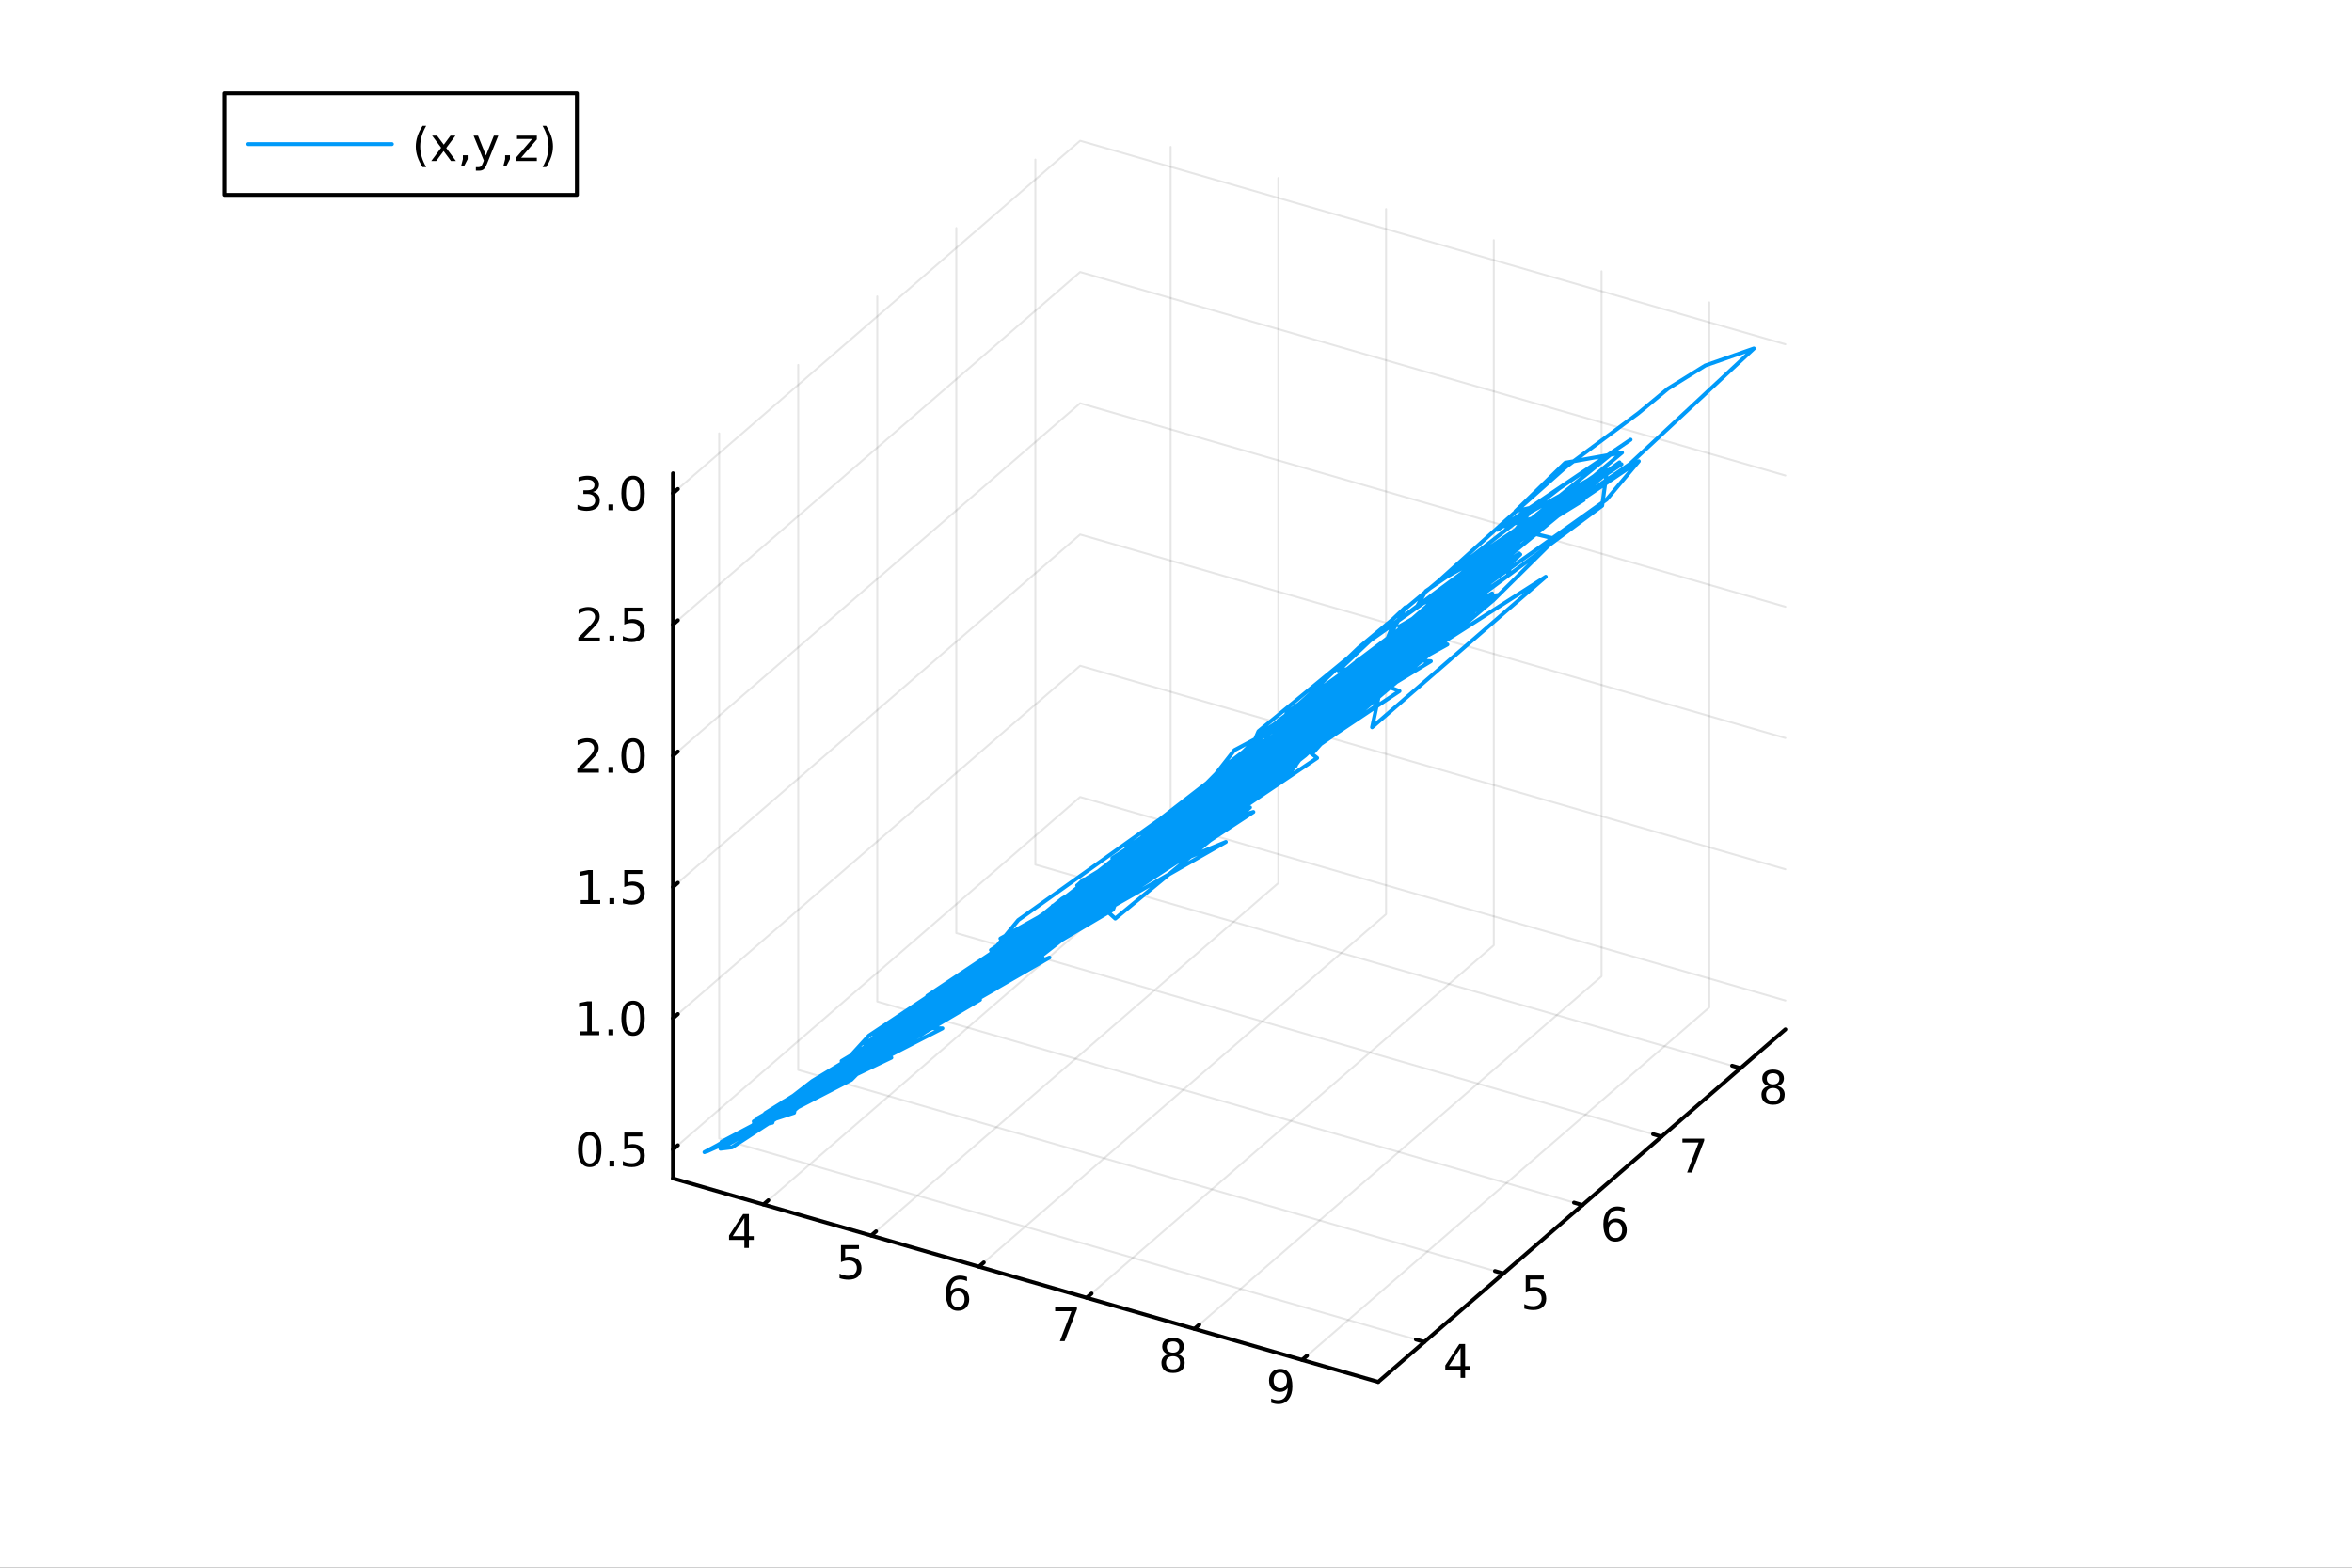 <?xml version="1.0" encoding="utf-8"?>
<svg xmlns="http://www.w3.org/2000/svg" xmlns:xlink="http://www.w3.org/1999/xlink" width="600" height="400" viewBox="0 0 2400 1600">
<rect x="0" y="0" width="2400" height="1600" fill="#333333" stroke="none"/>
<defs>
  <clipPath id="clip170">
    <rect x="0" y="0" width="2400" height="1600"/>
  </clipPath>
</defs>
<path clip-path="url(#clip170)" d="M0 1600 L2400 1600 L2400 0 L0 0  Z" fill="#ffffff" fill-rule="evenodd" fill-opacity="1"/>
<defs>
  <clipPath id="clip171">
    <rect x="480" y="0" width="1681" height="1600"/>
  </clipPath>
</defs>
<defs>
  <clipPath id="clip172">
    <rect x="155" y="47" width="2198" height="1440"/>
  </clipPath>
</defs>
<path clip-path="url(#clip172)" d="M-1078.27 2610.13 L-1078.27 2330.71 L-951.335 2191 L-731.477 2271.66 L-731.477 2551.08 L-858.412 2690.8 L-1078.27 2610.13  Z" fill="#ffffff" fill-rule="evenodd" fill-opacity="1"/>
<polyline clip-path="url(#clip172)" style="stroke:#000000; stroke-linecap:round; stroke-linejoin:round; stroke-width:2; stroke-opacity:0.1; fill:none" points="779.043,1229.33 1194.51,869.53 1194.51,149.928 "/>
<polyline clip-path="url(#clip172)" style="stroke:#000000; stroke-linecap:round; stroke-linejoin:round; stroke-width:2; stroke-opacity:0.1; fill:none" points="888.972,1261.06 1304.43,901.264 1304.43,181.662 "/>
<polyline clip-path="url(#clip172)" style="stroke:#000000; stroke-linecap:round; stroke-linejoin:round; stroke-width:2; stroke-opacity:0.1; fill:none" points="998.901,1292.8 1414.36,932.997 1414.36,213.396 "/>
<polyline clip-path="url(#clip172)" style="stroke:#000000; stroke-linecap:round; stroke-linejoin:round; stroke-width:2; stroke-opacity:0.1; fill:none" points="1108.83,1324.53 1524.29,964.731 1524.29,245.129 "/>
<polyline clip-path="url(#clip172)" style="stroke:#000000; stroke-linecap:round; stroke-linejoin:round; stroke-width:2; stroke-opacity:0.1; fill:none" points="1218.76,1356.27 1634.22,996.465 1634.22,276.863 "/>
<polyline clip-path="url(#clip172)" style="stroke:#000000; stroke-linecap:round; stroke-linejoin:round; stroke-width:2; stroke-opacity:0.1; fill:none" points="1328.69,1388 1744.15,1028.2 1744.15,308.597 "/>
<polyline clip-path="url(#clip172)" style="stroke:#000000; stroke-linecap:round; stroke-linejoin:round; stroke-width:2; stroke-opacity:0.1; fill:none" points="1453.45,1369.6 733.852,1161.87 733.852,442.27 "/>
<polyline clip-path="url(#clip172)" style="stroke:#000000; stroke-linecap:round; stroke-linejoin:round; stroke-width:2; stroke-opacity:0.1; fill:none" points="1534.12,1299.75 814.514,1092.02 814.514,372.414 "/>
<polyline clip-path="url(#clip172)" style="stroke:#000000; stroke-linecap:round; stroke-linejoin:round; stroke-width:2; stroke-opacity:0.1; fill:none" points="1614.78,1229.89 895.176,1022.16 895.176,302.559 "/>
<polyline clip-path="url(#clip172)" style="stroke:#000000; stroke-linecap:round; stroke-linejoin:round; stroke-width:2; stroke-opacity:0.1; fill:none" points="1695.44,1160.04 975.839,952.305 975.839,232.703 "/>
<polyline clip-path="url(#clip172)" style="stroke:#000000; stroke-linecap:round; stroke-linejoin:round; stroke-width:2; stroke-opacity:0.1; fill:none" points="1776.1,1090.18 1056.5,882.449 1056.5,162.847 "/>
<polyline clip-path="url(#clip172)" style="stroke:#000000; stroke-linecap:round; stroke-linejoin:round; stroke-width:2; stroke-opacity:0.1; fill:none" points="686.728,1173.21 1102.19,813.409 1821.79,1021.14 "/>
<polyline clip-path="url(#clip172)" style="stroke:#000000; stroke-linecap:round; stroke-linejoin:round; stroke-width:2; stroke-opacity:0.1; fill:none" points="686.728,1039.26 1102.19,679.455 1821.79,887.186 "/>
<polyline clip-path="url(#clip172)" style="stroke:#000000; stroke-linecap:round; stroke-linejoin:round; stroke-width:2; stroke-opacity:0.1; fill:none" points="686.728,905.302 1102.19,545.501 1821.79,753.232 "/>
<polyline clip-path="url(#clip172)" style="stroke:#000000; stroke-linecap:round; stroke-linejoin:round; stroke-width:2; stroke-opacity:0.1; fill:none" points="686.728,771.349 1102.19,411.548 1821.79,619.279 "/>
<polyline clip-path="url(#clip172)" style="stroke:#000000; stroke-linecap:round; stroke-linejoin:round; stroke-width:2; stroke-opacity:0.1; fill:none" points="686.728,637.395 1102.19,277.594 1821.79,485.325 "/>
<polyline clip-path="url(#clip172)" style="stroke:#000000; stroke-linecap:round; stroke-linejoin:round; stroke-width:2; stroke-opacity:0.1; fill:none" points="686.728,503.441 1102.19,143.64 1821.79,351.371 "/>
<polyline clip-path="url(#clip170)" style="stroke:#000000; stroke-linecap:round; stroke-linejoin:round; stroke-width:4; stroke-opacity:1; fill:none" points="686.728,1202.68 1406.33,1410.41 "/>
<polyline clip-path="url(#clip170)" style="stroke:#000000; stroke-linecap:round; stroke-linejoin:round; stroke-width:4; stroke-opacity:1; fill:none" points="779.043,1229.33 784.029,1225.01 "/>
<polyline clip-path="url(#clip170)" style="stroke:#000000; stroke-linecap:round; stroke-linejoin:round; stroke-width:4; stroke-opacity:1; fill:none" points="888.972,1261.06 893.958,1256.75 "/>
<polyline clip-path="url(#clip170)" style="stroke:#000000; stroke-linecap:round; stroke-linejoin:round; stroke-width:4; stroke-opacity:1; fill:none" points="998.901,1292.8 1003.89,1288.48 "/>
<polyline clip-path="url(#clip170)" style="stroke:#000000; stroke-linecap:round; stroke-linejoin:round; stroke-width:4; stroke-opacity:1; fill:none" points="1108.83,1324.53 1113.82,1320.21 "/>
<polyline clip-path="url(#clip170)" style="stroke:#000000; stroke-linecap:round; stroke-linejoin:round; stroke-width:4; stroke-opacity:1; fill:none" points="1218.76,1356.27 1223.74,1351.95 "/>
<polyline clip-path="url(#clip170)" style="stroke:#000000; stroke-linecap:round; stroke-linejoin:round; stroke-width:4; stroke-opacity:1; fill:none" points="1328.69,1388 1333.67,1383.68 "/>
<path clip-path="url(#clip170)" d="M759.54 1243.16 L747.735 1261.61 L759.54 1261.61 L759.54 1243.16 M758.313 1239.09 L764.193 1239.09 L764.193 1261.61 L769.124 1261.61 L769.124 1265.5 L764.193 1265.5 L764.193 1273.65 L759.54 1273.65 L759.54 1265.5 L743.938 1265.5 L743.938 1260.99 L758.313 1239.09 Z" fill="#000000" fill-rule="nonzero" fill-opacity="1" /><path clip-path="url(#clip170)" d="M858.15 1270.82 L876.506 1270.82 L876.506 1274.76 L862.432 1274.76 L862.432 1283.23 Q863.451 1282.88 864.469 1282.72 Q865.488 1282.54 866.506 1282.54 Q872.293 1282.54 875.673 1285.71 Q879.053 1288.88 879.053 1294.29 Q879.053 1299.87 875.58 1302.97 Q872.108 1306.05 865.789 1306.05 Q863.613 1306.05 861.344 1305.68 Q859.099 1305.31 856.692 1304.57 L856.692 1299.87 Q858.775 1301.01 860.997 1301.56 Q863.219 1302.12 865.696 1302.12 Q869.701 1302.12 872.039 1300.01 Q874.377 1297.91 874.377 1294.29 Q874.377 1290.68 872.039 1288.58 Q869.701 1286.47 865.696 1286.47 Q863.821 1286.47 861.946 1286.89 Q860.094 1287.3 858.15 1288.18 L858.15 1270.82 Z" fill="#000000" fill-rule="nonzero" fill-opacity="1" /><path clip-path="url(#clip170)" d="M977.454 1317.97 Q974.306 1317.97 972.454 1320.13 Q970.625 1322.28 970.625 1326.03 Q970.625 1329.76 972.454 1331.93 Q974.306 1334.08 977.454 1334.08 Q980.602 1334.08 982.431 1331.93 Q984.283 1329.76 984.283 1326.03 Q984.283 1322.28 982.431 1320.13 Q980.602 1317.97 977.454 1317.97 M986.736 1303.32 L986.736 1307.58 Q984.977 1306.75 983.171 1306.31 Q981.389 1305.87 979.63 1305.87 Q975 1305.87 972.546 1308.99 Q970.116 1312.12 969.769 1318.44 Q971.134 1316.42 973.195 1315.36 Q975.255 1314.27 977.732 1314.27 Q982.94 1314.27 985.949 1317.44 Q988.982 1320.59 988.982 1326.03 Q988.982 1331.35 985.833 1334.57 Q982.685 1337.79 977.454 1337.79 Q971.459 1337.79 968.287 1333.2 Q965.116 1328.6 965.116 1319.87 Q965.116 1311.68 969.005 1306.82 Q972.894 1301.93 979.445 1301.93 Q981.204 1301.93 982.986 1302.28 Q984.792 1302.63 986.736 1303.32 Z" fill="#000000" fill-rule="nonzero" fill-opacity="1" /><path clip-path="url(#clip170)" d="M1076.69 1334.29 L1098.91 1334.29 L1098.91 1336.28 L1086.36 1368.85 L1081.48 1368.85 L1093.29 1338.23 L1076.69 1338.23 L1076.69 1334.29 Z" fill="#000000" fill-rule="nonzero" fill-opacity="1" /><path clip-path="url(#clip170)" d="M1196.99 1384.17 Q1193.65 1384.17 1191.73 1385.95 Q1189.84 1387.74 1189.84 1390.86 Q1189.84 1393.99 1191.73 1395.77 Q1193.65 1397.55 1196.99 1397.55 Q1200.32 1397.55 1202.24 1395.77 Q1204.16 1393.96 1204.16 1390.86 Q1204.16 1387.74 1202.24 1385.95 Q1200.34 1384.17 1196.99 1384.17 M1192.31 1382.18 Q1189.3 1381.44 1187.61 1379.38 Q1185.95 1377.32 1185.95 1374.36 Q1185.95 1370.21 1188.89 1367.81 Q1191.85 1365.4 1196.99 1365.4 Q1202.15 1365.4 1205.09 1367.81 Q1208.03 1370.21 1208.03 1374.36 Q1208.03 1377.32 1206.34 1379.38 Q1204.67 1381.44 1201.69 1382.18 Q1205.07 1382.97 1206.94 1385.26 Q1208.84 1387.55 1208.84 1390.86 Q1208.84 1395.88 1205.76 1398.57 Q1202.71 1401.25 1196.99 1401.25 Q1191.27 1401.25 1188.19 1398.57 Q1185.14 1395.88 1185.14 1390.86 Q1185.14 1387.55 1187.03 1385.26 Q1188.93 1382.97 1192.31 1382.18 M1190.6 1374.8 Q1190.6 1377.48 1192.27 1378.99 Q1193.96 1380.49 1196.99 1380.49 Q1200 1380.49 1201.69 1378.99 Q1203.4 1377.48 1203.4 1374.8 Q1203.4 1372.11 1201.69 1370.61 Q1200 1369.1 1196.99 1369.1 Q1193.96 1369.1 1192.27 1370.61 Q1190.6 1372.11 1190.6 1374.8 Z" fill="#000000" fill-rule="nonzero" fill-opacity="1" /><path clip-path="url(#clip170)" d="M1297.15 1431.6 L1297.15 1427.34 Q1298.91 1428.17 1300.71 1428.61 Q1302.52 1429.05 1304.25 1429.05 Q1308.88 1429.05 1311.31 1425.95 Q1313.77 1422.83 1314.12 1416.48 Q1312.77 1418.47 1310.71 1419.54 Q1308.65 1420.6 1306.15 1420.6 Q1300.97 1420.6 1297.94 1417.48 Q1294.93 1414.33 1294.93 1408.89 Q1294.93 1403.57 1298.07 1400.35 Q1301.22 1397.13 1306.45 1397.13 Q1312.45 1397.13 1315.6 1401.74 Q1318.77 1406.32 1318.77 1415.07 Q1318.77 1423.24 1314.88 1428.13 Q1311.01 1432.99 1304.46 1432.99 Q1302.7 1432.99 1300.9 1432.64 Q1299.09 1432.29 1297.15 1431.6 M1306.45 1416.95 Q1309.6 1416.95 1311.43 1414.79 Q1313.28 1412.64 1313.28 1408.89 Q1313.28 1405.16 1311.43 1403.01 Q1309.6 1400.84 1306.45 1400.84 Q1303.31 1400.84 1301.45 1403.01 Q1299.63 1405.16 1299.63 1408.89 Q1299.63 1412.64 1301.45 1414.79 Q1303.31 1416.95 1306.45 1416.95 Z" fill="#000000" fill-rule="nonzero" fill-opacity="1" /><polyline clip-path="url(#clip170)" style="stroke:#000000; stroke-linecap:round; stroke-linejoin:round; stroke-width:4; stroke-opacity:1; fill:none" points="1406.33,1410.41 1821.79,1050.61 "/>
<polyline clip-path="url(#clip170)" style="stroke:#000000; stroke-linecap:round; stroke-linejoin:round; stroke-width:4; stroke-opacity:1; fill:none" points="1453.45,1369.6 1444.82,1367.11 "/>
<polyline clip-path="url(#clip170)" style="stroke:#000000; stroke-linecap:round; stroke-linejoin:round; stroke-width:4; stroke-opacity:1; fill:none" points="1534.12,1299.75 1525.48,1297.25 "/>
<polyline clip-path="url(#clip170)" style="stroke:#000000; stroke-linecap:round; stroke-linejoin:round; stroke-width:4; stroke-opacity:1; fill:none" points="1614.78,1229.89 1606.14,1227.4 "/>
<polyline clip-path="url(#clip170)" style="stroke:#000000; stroke-linecap:round; stroke-linejoin:round; stroke-width:4; stroke-opacity:1; fill:none" points="1695.44,1160.04 1686.81,1157.54 "/>
<polyline clip-path="url(#clip170)" style="stroke:#000000; stroke-linecap:round; stroke-linejoin:round; stroke-width:4; stroke-opacity:1; fill:none" points="1776.1,1090.18 1767.47,1087.69 "/>
<path clip-path="url(#clip170)" d="M1490.37 1375.76 L1478.57 1394.21 L1490.37 1394.21 L1490.37 1375.76 M1489.14 1371.69 L1495.02 1371.69 L1495.02 1394.21 L1499.95 1394.21 L1499.95 1398.1 L1495.02 1398.1 L1495.02 1406.25 L1490.37 1406.25 L1490.37 1398.1 L1474.77 1398.1 L1474.77 1393.59 L1489.14 1371.69 Z" fill="#000000" fill-rule="nonzero" fill-opacity="1" /><path clip-path="url(#clip170)" d="M1556.89 1301.83 L1575.25 1301.83 L1575.25 1305.77 L1561.17 1305.77 L1561.17 1314.24 Q1562.19 1313.89 1563.21 1313.73 Q1564.23 1313.55 1565.25 1313.55 Q1571.03 1313.55 1574.41 1316.72 Q1577.79 1319.89 1577.79 1325.31 Q1577.79 1330.88 1574.32 1333.99 Q1570.85 1337.07 1564.53 1337.07 Q1562.35 1337.07 1560.08 1336.69 Q1557.84 1336.32 1555.43 1335.58 L1555.43 1330.88 Q1557.52 1332.02 1559.74 1332.57 Q1561.96 1333.13 1564.44 1333.13 Q1568.44 1333.13 1570.78 1331.02 Q1573.12 1328.92 1573.12 1325.31 Q1573.12 1321.69 1570.78 1319.59 Q1568.44 1317.48 1564.44 1317.48 Q1562.56 1317.48 1560.69 1317.9 Q1558.83 1318.32 1556.89 1319.19 L1556.89 1301.83 Z" fill="#000000" fill-rule="nonzero" fill-opacity="1" /><path clip-path="url(#clip170)" d="M1648.43 1247.39 Q1645.28 1247.39 1643.43 1249.55 Q1641.6 1251.7 1641.6 1255.45 Q1641.6 1259.18 1643.43 1261.35 Q1645.28 1263.51 1648.43 1263.51 Q1651.58 1263.51 1653.41 1261.35 Q1655.26 1259.18 1655.26 1255.45 Q1655.26 1251.7 1653.41 1249.55 Q1651.58 1247.39 1648.43 1247.39 M1657.71 1232.74 L1657.71 1237 Q1655.96 1236.17 1654.15 1235.73 Q1652.37 1235.29 1650.61 1235.29 Q1645.98 1235.29 1643.52 1238.41 Q1641.09 1241.54 1640.75 1247.86 Q1642.11 1245.84 1644.17 1244.78 Q1646.23 1243.69 1648.71 1243.69 Q1653.92 1243.69 1656.93 1246.86 Q1659.96 1250.01 1659.96 1255.45 Q1659.96 1260.77 1656.81 1263.99 Q1653.66 1267.21 1648.43 1267.21 Q1642.44 1267.21 1639.27 1262.63 Q1636.09 1258.02 1636.09 1249.29 Q1636.09 1241.1 1639.98 1236.24 Q1643.87 1231.35 1650.42 1231.35 Q1652.18 1231.35 1653.96 1231.7 Q1655.77 1232.05 1657.71 1232.74 Z" fill="#000000" fill-rule="nonzero" fill-opacity="1" /><path clip-path="url(#clip170)" d="M1716.76 1162.12 L1738.98 1162.12 L1738.98 1164.11 L1726.43 1196.68 L1721.55 1196.68 L1733.35 1166.06 L1716.76 1166.06 L1716.76 1162.12 Z" fill="#000000" fill-rule="nonzero" fill-opacity="1" /><path clip-path="url(#clip170)" d="M1809.27 1110.42 Q1805.94 1110.42 1804.02 1112.2 Q1802.12 1113.98 1802.12 1117.1 Q1802.12 1120.23 1804.02 1122.01 Q1805.94 1123.79 1809.27 1123.79 Q1812.6 1123.79 1814.53 1122.01 Q1816.45 1120.21 1816.45 1117.1 Q1816.45 1113.98 1814.53 1112.2 Q1812.63 1110.42 1809.27 1110.42 M1804.59 1108.42 Q1801.59 1107.68 1799.9 1105.62 Q1798.23 1103.56 1798.23 1100.6 Q1798.23 1096.46 1801.17 1094.05 Q1804.13 1091.64 1809.27 1091.64 Q1814.43 1091.64 1817.37 1094.05 Q1820.31 1096.46 1820.31 1100.6 Q1820.31 1103.56 1818.62 1105.62 Q1816.96 1107.68 1813.97 1108.42 Q1817.35 1109.21 1819.22 1111.5 Q1821.12 1113.79 1821.12 1117.1 Q1821.12 1122.13 1818.04 1124.81 Q1814.99 1127.5 1809.27 1127.5 Q1803.55 1127.5 1800.47 1124.81 Q1797.42 1122.13 1797.42 1117.1 Q1797.42 1113.79 1799.32 1111.5 Q1801.22 1109.21 1804.59 1108.42 M1802.88 1101.04 Q1802.88 1103.73 1804.55 1105.23 Q1806.24 1106.73 1809.27 1106.73 Q1812.28 1106.73 1813.97 1105.23 Q1815.68 1103.73 1815.68 1101.04 Q1815.68 1098.35 1813.97 1096.85 Q1812.28 1095.35 1809.27 1095.35 Q1806.24 1095.35 1804.55 1096.85 Q1802.88 1098.35 1802.88 1101.04 Z" fill="#000000" fill-rule="nonzero" fill-opacity="1" /><polyline clip-path="url(#clip170)" style="stroke:#000000; stroke-linecap:round; stroke-linejoin:round; stroke-width:4; stroke-opacity:1; fill:none" points="686.728,1202.68 686.728,483.08 "/>
<polyline clip-path="url(#clip170)" style="stroke:#000000; stroke-linecap:round; stroke-linejoin:round; stroke-width:4; stroke-opacity:1; fill:none" points="686.728,1173.21 691.714,1168.89 "/>
<polyline clip-path="url(#clip170)" style="stroke:#000000; stroke-linecap:round; stroke-linejoin:round; stroke-width:4; stroke-opacity:1; fill:none" points="686.728,1039.26 691.714,1034.94 "/>
<polyline clip-path="url(#clip170)" style="stroke:#000000; stroke-linecap:round; stroke-linejoin:round; stroke-width:4; stroke-opacity:1; fill:none" points="686.728,905.302 691.714,900.985 "/>
<polyline clip-path="url(#clip170)" style="stroke:#000000; stroke-linecap:round; stroke-linejoin:round; stroke-width:4; stroke-opacity:1; fill:none" points="686.728,771.349 691.714,767.031 "/>
<polyline clip-path="url(#clip170)" style="stroke:#000000; stroke-linecap:round; stroke-linejoin:round; stroke-width:4; stroke-opacity:1; fill:none" points="686.728,637.395 691.714,633.077 "/>
<polyline clip-path="url(#clip170)" style="stroke:#000000; stroke-linecap:round; stroke-linejoin:round; stroke-width:4; stroke-opacity:1; fill:none" points="686.728,503.441 691.714,499.123 "/>
<path clip-path="url(#clip170)" d="M601.748 1159.01 Q598.137 1159.01 596.308 1162.57 Q594.503 1166.11 594.503 1173.24 Q594.503 1180.35 596.308 1183.92 Q598.137 1187.46 601.748 1187.46 Q605.382 1187.46 607.188 1183.92 Q609.017 1180.35 609.017 1173.24 Q609.017 1166.11 607.188 1162.57 Q605.382 1159.01 601.748 1159.01 M601.748 1155.3 Q607.558 1155.3 610.614 1159.91 Q613.692 1164.49 613.692 1173.24 Q613.692 1181.97 610.614 1186.58 Q607.558 1191.16 601.748 1191.16 Q595.938 1191.16 592.859 1186.58 Q589.804 1181.97 589.804 1173.24 Q589.804 1164.49 592.859 1159.91 Q595.938 1155.3 601.748 1155.3 Z" fill="#000000" fill-rule="nonzero" fill-opacity="1" /><path clip-path="url(#clip170)" d="M621.91 1184.61 L626.794 1184.61 L626.794 1190.49 L621.91 1190.49 L621.91 1184.61 Z" fill="#000000" fill-rule="nonzero" fill-opacity="1" /><path clip-path="url(#clip170)" d="M637.026 1155.93 L655.382 1155.93 L655.382 1159.86 L641.308 1159.86 L641.308 1168.34 Q642.327 1167.99 643.345 1167.83 Q644.364 1167.64 645.382 1167.64 Q651.169 1167.64 654.549 1170.81 Q657.928 1173.99 657.928 1179.4 Q657.928 1184.98 654.456 1188.08 Q650.984 1191.16 644.664 1191.16 Q642.489 1191.16 640.22 1190.79 Q637.975 1190.42 635.567 1189.68 L635.567 1184.98 Q637.651 1186.11 639.873 1186.67 Q642.095 1187.23 644.572 1187.23 Q648.576 1187.23 650.914 1185.12 Q653.252 1183.01 653.252 1179.4 Q653.252 1175.79 650.914 1173.68 Q648.576 1171.58 644.572 1171.58 Q642.697 1171.58 640.822 1171.99 Q638.97 1172.41 637.026 1173.29 L637.026 1155.93 Z" fill="#000000" fill-rule="nonzero" fill-opacity="1" /><path clip-path="url(#clip170)" d="M591.563 1052.6 L599.202 1052.6 L599.202 1026.24 L590.892 1027.9 L590.892 1023.64 L599.155 1021.98 L603.831 1021.98 L603.831 1052.6 L611.47 1052.6 L611.47 1056.54 L591.563 1056.54 L591.563 1052.6 Z" fill="#000000" fill-rule="nonzero" fill-opacity="1" /><path clip-path="url(#clip170)" d="M620.915 1050.66 L625.799 1050.66 L625.799 1056.54 L620.915 1056.54 L620.915 1050.66 Z" fill="#000000" fill-rule="nonzero" fill-opacity="1" /><path clip-path="url(#clip170)" d="M645.984 1025.05 Q642.373 1025.05 640.544 1028.62 Q638.739 1032.16 638.739 1039.29 Q638.739 1046.4 640.544 1049.96 Q642.373 1053.5 645.984 1053.5 Q649.618 1053.5 651.424 1049.96 Q653.252 1046.4 653.252 1039.29 Q653.252 1032.16 651.424 1028.62 Q649.618 1025.05 645.984 1025.05 M645.984 1021.35 Q651.794 1021.35 654.85 1025.96 Q657.928 1030.54 657.928 1039.29 Q657.928 1048.02 654.85 1052.62 Q651.794 1057.21 645.984 1057.21 Q640.174 1057.21 637.095 1052.62 Q634.04 1048.02 634.04 1039.29 Q634.04 1030.54 637.095 1025.96 Q640.174 1021.35 645.984 1021.35 Z" fill="#000000" fill-rule="nonzero" fill-opacity="1" /><path clip-path="url(#clip170)" d="M592.558 918.647 L600.197 918.647 L600.197 892.281 L591.887 893.948 L591.887 889.689 L600.151 888.022 L604.827 888.022 L604.827 918.647 L612.466 918.647 L612.466 922.582 L592.558 922.582 L592.558 918.647 Z" fill="#000000" fill-rule="nonzero" fill-opacity="1" /><path clip-path="url(#clip170)" d="M621.91 916.703 L626.794 916.703 L626.794 922.582 L621.91 922.582 L621.91 916.703 Z" fill="#000000" fill-rule="nonzero" fill-opacity="1" /><path clip-path="url(#clip170)" d="M637.026 888.022 L655.382 888.022 L655.382 891.957 L641.308 891.957 L641.308 900.43 Q642.327 900.082 643.345 899.92 Q644.364 899.735 645.382 899.735 Q651.169 899.735 654.549 902.906 Q657.928 906.078 657.928 911.494 Q657.928 917.073 654.456 920.175 Q650.984 923.254 644.664 923.254 Q642.489 923.254 640.22 922.883 Q637.975 922.513 635.567 921.772 L635.567 917.073 Q637.651 918.207 639.873 918.763 Q642.095 919.318 644.572 919.318 Q648.576 919.318 650.914 917.212 Q653.252 915.105 653.252 911.494 Q653.252 907.883 650.914 905.777 Q648.576 903.67 644.572 903.67 Q642.697 903.67 640.822 904.087 Q638.97 904.504 637.026 905.383 L637.026 888.022 Z" fill="#000000" fill-rule="nonzero" fill-opacity="1" /><path clip-path="url(#clip170)" d="M594.78 784.693 L611.1 784.693 L611.1 788.629 L589.156 788.629 L589.156 784.693 Q591.818 781.939 596.401 777.309 Q601.007 772.656 602.188 771.314 Q604.433 768.791 605.313 767.055 Q606.216 765.295 606.216 763.606 Q606.216 760.851 604.271 759.115 Q602.35 757.379 599.248 757.379 Q597.049 757.379 594.595 758.143 Q592.165 758.906 589.387 760.457 L589.387 755.735 Q592.211 754.601 594.665 754.022 Q597.118 753.444 599.155 753.444 Q604.526 753.444 607.72 756.129 Q610.915 758.814 610.915 763.305 Q610.915 765.434 610.104 767.355 Q609.317 769.254 607.211 771.846 Q606.632 772.517 603.53 775.735 Q600.429 778.929 594.78 784.693 Z" fill="#000000" fill-rule="nonzero" fill-opacity="1" /><path clip-path="url(#clip170)" d="M620.915 782.749 L625.799 782.749 L625.799 788.629 L620.915 788.629 L620.915 782.749 Z" fill="#000000" fill-rule="nonzero" fill-opacity="1" /><path clip-path="url(#clip170)" d="M645.984 757.147 Q642.373 757.147 640.544 760.712 Q638.739 764.254 638.739 771.383 Q638.739 778.49 640.544 782.054 Q642.373 785.596 645.984 785.596 Q649.618 785.596 651.424 782.054 Q653.252 778.49 653.252 771.383 Q653.252 764.254 651.424 760.712 Q649.618 757.147 645.984 757.147 M645.984 753.444 Q651.794 753.444 654.85 758.05 Q657.928 762.633 657.928 771.383 Q657.928 780.11 654.85 784.717 Q651.794 789.3 645.984 789.3 Q640.174 789.3 637.095 784.717 Q634.04 780.11 634.04 771.383 Q634.04 762.633 637.095 758.05 Q640.174 753.444 645.984 753.444 Z" fill="#000000" fill-rule="nonzero" fill-opacity="1" /><path clip-path="url(#clip170)" d="M595.776 650.74 L612.095 650.74 L612.095 654.675 L590.151 654.675 L590.151 650.74 Q592.813 647.985 597.396 643.355 Q602.003 638.703 603.183 637.36 Q605.429 634.837 606.308 633.101 Q607.211 631.342 607.211 629.652 Q607.211 626.897 605.267 625.161 Q603.345 623.425 600.243 623.425 Q598.044 623.425 595.591 624.189 Q593.16 624.953 590.382 626.504 L590.382 621.781 Q593.206 620.647 595.66 620.069 Q598.114 619.49 600.151 619.49 Q605.521 619.49 608.716 622.175 Q611.91 624.86 611.91 629.351 Q611.91 631.48 611.1 633.402 Q610.313 635.3 608.206 637.892 Q607.628 638.564 604.526 641.781 Q601.424 644.976 595.776 650.74 Z" fill="#000000" fill-rule="nonzero" fill-opacity="1" /><path clip-path="url(#clip170)" d="M621.91 648.795 L626.794 648.795 L626.794 654.675 L621.91 654.675 L621.91 648.795 Z" fill="#000000" fill-rule="nonzero" fill-opacity="1" /><path clip-path="url(#clip170)" d="M637.026 620.115 L655.382 620.115 L655.382 624.05 L641.308 624.05 L641.308 632.522 Q642.327 632.175 643.345 632.013 Q644.364 631.828 645.382 631.828 Q651.169 631.828 654.549 634.999 Q657.928 638.17 657.928 643.587 Q657.928 649.166 654.456 652.267 Q650.984 655.346 644.664 655.346 Q642.489 655.346 640.22 654.976 Q637.975 654.605 635.567 653.865 L635.567 649.166 Q637.651 650.3 639.873 650.855 Q642.095 651.411 644.572 651.411 Q648.576 651.411 650.914 649.304 Q653.252 647.198 653.252 643.587 Q653.252 639.976 650.914 637.869 Q648.576 635.763 644.572 635.763 Q642.697 635.763 640.822 636.18 Q638.97 636.596 637.026 637.476 L637.026 620.115 Z" fill="#000000" fill-rule="nonzero" fill-opacity="1" /><path clip-path="url(#clip170)" d="M604.919 502.087 Q608.276 502.805 610.151 505.073 Q612.049 507.342 612.049 510.675 Q612.049 515.791 608.53 518.591 Q605.012 521.392 598.53 521.392 Q596.355 521.392 594.04 520.953 Q591.748 520.536 589.294 519.679 L589.294 515.166 Q591.239 516.3 593.554 516.879 Q595.868 517.457 598.392 517.457 Q602.79 517.457 605.081 515.721 Q607.396 513.985 607.396 510.675 Q607.396 507.619 605.243 505.906 Q603.114 504.17 599.294 504.17 L595.267 504.17 L595.267 500.328 L599.48 500.328 Q602.929 500.328 604.757 498.962 Q606.586 497.573 606.586 494.981 Q606.586 492.318 604.688 490.906 Q602.813 489.471 599.294 489.471 Q597.373 489.471 595.174 489.888 Q592.975 490.305 590.336 491.184 L590.336 487.018 Q592.998 486.277 595.313 485.906 Q597.651 485.536 599.711 485.536 Q605.035 485.536 608.137 487.967 Q611.239 490.374 611.239 494.494 Q611.239 497.365 609.595 499.355 Q607.952 501.323 604.919 502.087 Z" fill="#000000" fill-rule="nonzero" fill-opacity="1" /><path clip-path="url(#clip170)" d="M620.915 514.842 L625.799 514.842 L625.799 520.721 L620.915 520.721 L620.915 514.842 Z" fill="#000000" fill-rule="nonzero" fill-opacity="1" /><path clip-path="url(#clip170)" d="M645.984 489.24 Q642.373 489.24 640.544 492.805 Q638.739 496.346 638.739 503.476 Q638.739 510.582 640.544 514.147 Q642.373 517.689 645.984 517.689 Q649.618 517.689 651.424 514.147 Q653.252 510.582 653.252 503.476 Q653.252 496.346 651.424 492.805 Q649.618 489.24 645.984 489.24 M645.984 485.536 Q651.794 485.536 654.85 490.143 Q657.928 494.726 657.928 503.476 Q657.928 512.203 654.85 516.809 Q651.794 521.392 645.984 521.392 Q640.174 521.392 637.095 516.809 Q634.04 512.203 634.04 503.476 Q634.04 494.726 637.095 490.143 Q640.174 485.536 645.984 485.536 Z" fill="#000000" fill-rule="nonzero" fill-opacity="1" /><polyline clip-path="url(#clip172)" style="stroke:#009af9; stroke-linecap:round; stroke-linejoin:round; stroke-width:4; stroke-opacity:1; fill:none" points="1016.76,986.973 1016.59,987.22 1010.02,990.504 1016.72,987.41 1023.17,984.447 1032.97,979.819 1026.35,983.102 1016,988.252 1001.94,995.255 1006.51,993.413 994.142,999.743 1003.48,995.652 988.594,1003.3 974.876,1010.54 974.349,1011.69 982.395,1008.65 969.405,1015.56 991.028,1006.09 982.87,1010.69 967.755,1018.86 975.453,1016.45 961.273,1024.2 960.509,1025.54 943.392,1035.28 924.882,1045.94 915.269,1052.51 907.803,1057.68 920.916,1053.8 912.861,1058.75 904.914,1063.05 909.729,1061.42 906.005,1063.73 886.411,1073.36 843.69,1097.86 924.37,1060.8 983.898,1025.89 1002.62,1010.23 1018.29,997.748 986.592,1013.24 995.075,1010.26 1029.41,989.099 1154.06,909.301 1158.89,897.729 1115.62,919.214 1126.39,912.325 1155.3,893.862 1102.53,924.328 1216.91,847.001 1261.06,802.216 1244.31,817.849 1277.45,784.245 1135.05,875.801 1138.81,883.689 1170.39,877.567 1130.02,899.007 1217.32,845.409 1270.78,799.93 1228.85,826.941 1171.56,864.846 1128.53,894.394 1157.27,873.059 1158.59,876.978 1054.85,945.513 1016.91,973.564 1010.21,992.1 944.605,1033.84 943.584,1038.53 985.311,1018.18 1039.06,979.967 962.218,1018.3 958.13,1029.87 1036.62,987.504 1007.21,1009.82 1105.95,942.342 1154.37,898.405 1197.68,861.329 1249.44,819.859 1186.13,868.646 1175.96,864.834 1304.94,781.149 1257.3,816.679 1211.87,867.405 1233.42,836.596 1292.37,788.266 1232.59,819.848 1161.8,868.036 1158.68,886.277 1125.77,908.183 1189.36,864.898 1241.63,830.115 1275.52,824.108 1138.04,937.496 1118.51,919.75 1153.9,899.802 1142.45,897.936 1271.57,817.984 1277.11,800.503 1275.14,796.099 1208.16,841.82 1072.51,935.508 1059.37,947.815 982.749,1001.43 959.95,1019.96 967.575,1020.52 964.37,1025.87 976.648,1016.2 1024.93,989.132 1009.3,994.328 1078.24,938.465 1092.14,934.17 1013.42,976.065 992.155,992.047 1012.56,982.15 924.818,1041.15 928.526,1041.48 925.874,1049.38 945.868,1046.19 1063.88,977.338 1044.6,969.378 1000.48,999.457 1013.42,996.247 1015.65,995.031 1018.72,986.542 1042.62,974.276 1128.12,914.301 1061.98,953.725 1070.24,958.291 1160.2,888.213 1086.74,927.905 1082.69,933.462 1122.78,903.534 1183.27,855.329 1100.17,914.704 1149.34,890.736 1177.89,856.499 1188.07,856.289 1152.88,891.77 1067.09,942.129 1121.77,911.23 1138.06,910.023 1187.64,873.092 1297,789.363 1242.3,819.649 1251.61,807.488 1264.96,784.328 1421.92,684.17 1388.6,701.811 1317.09,735.799 1280.16,775.606 1345.49,743.717 1430.65,677.45 1445.02,655.172 1355.17,729.026 1383.75,719.316 1363.65,721.068 1436.15,668.695 1529.04,607.247 1474.64,615.056 1511.11,582.775 1526.37,561.388 1496.05,593.49 1593.96,519.629 1561,532.58 1500.72,587.336 1386.96,673.098 1299.89,742.274 1389.85,701.248 1349.2,733.322 1284.73,776.995 1319,766.422 1227.6,821.41 1262.13,816.012 1248.75,821.927 1264.35,810.14 1269.45,804.199 1246.28,819.91 1283.66,794.506 1399.07,688.84 1312.89,743.492 1228.46,812.126 1151.94,870.066 1092.43,922.786 1161.01,890.1 1147.5,900.562 1130.49,908.386 1212.87,857.731 1208.44,847.707 1212.54,848.911 1194.61,863.029 1247.68,820.426 1228.96,827.196 1311.64,775.237 1301.84,769.042 1384.61,714.812 1367.07,712.133 1404.06,679.198 1538.48,587.473 1542.68,573.086 1496.52,600.089 1379.37,688.774 1415.59,679.454 1392.1,687.739 1356.17,727.499 1343.87,736.193 1325.86,745.224 1299.73,768.026 1362.12,733.532 1296.68,776.641 1338.94,741.708 1290.72,770.834 1179.77,849.803 1194.13,852.378 1083.87,917.184 1013.41,974.511 1030.3,970.604 1056.25,960.122 1104.87,930.041 1184.48,862.724 1112.41,905.648 1162.86,881.234 1170.09,873.121 1096.55,921.697 1000.69,993.718 1070.81,957.048 982.738,1006.09 970.389,1015.86 1019.41,993.2 1053.36,971.329 1115.38,926.663 1202.56,863.276 1160.78,879.652 1116.66,917.779 1160.22,883.42 1177.28,873.621 1125.42,905.75 1123.05,910.639 1274.63,815.868 1332,771.032 1446.27,662.408 1504.26,599.276 1553.79,536.809 1649.42,459.207 1527.93,540.761 1663.87,448.735 1590.84,498.722 1472.95,590.45 1616.07,510.283 1487.71,589.505 1477.39,607.645 1304.34,735.635 1299.61,751.458 1267.48,782.267 1301.16,769.571 1297.15,778.747 1412.94,704.11 1363.55,730.791 1351.58,734.104 1225.8,814.741 1240.56,817.153 1296.92,787.358 1256.9,804.25 1241.95,813.056 1174.32,862.433 1199.13,854.335 1263.39,806.426 1304.68,779.146 1426.07,677.372 1323.47,733.6 1366.76,715.824 1283.61,768.034 1302.1,774.119 1340.23,747.362 1337.38,735.581 1382.05,695.57 1345.02,722.817 1357.13,719.486 1440.42,651.132 1549.72,553.458 1500.85,595.776 1444.96,641.691 1481.22,618.061 1310.01,744.196 1244.43,794.474 1247.23,805.25 1282.31,789.867 1280.39,791.908 1342.61,752.124 1239.23,812.369 1200.76,849.746 1091.84,923.799 1131.84,913.088 1127.58,911.504 1108.76,919.383 1076.94,940.373 988.279,1004.64 984.233,1010.5 981.01,1015.01 1093.06,945.338 1056.42,959.966 1053.88,965.679 951.096,1026.55 993.122,1010.41 1010.43,1006.93 1019.16,1003.16 1002.19,1008.22 1010.76,999.21 1134.37,916.011 1015.77,987.571 1085.77,942.602 1131.01,912.928 1136.43,896.829 1095.75,929.188 1138.41,900.743 1146.56,896.17 1117.55,917.957 1119.34,910.688 1295.19,787.605 1279.53,780.944 1315.95,762.586 1360.8,713.772 1314.93,746.208 1361.99,719.457 1415.04,696.261 1382.88,734.932 1301.6,769.408 1201.56,848.57 1170.93,873.227 1128.61,899.968 1099.12,924.364 994.047,1002.77 942.426,1036.23 946.833,1041.42 923.056,1047.46 906.882,1058.77 869.415,1084.25 834.303,1116.36 875.796,1087.78 946.128,1039.95 1015.45,1002.51 1092.94,950.833 1278.95,828.699 1213.79,847.521 1172.03,873.078 1235.12,832.417 1165.29,871.711 1128.21,896.115 1180.52,869.514 1150.65,894.338 1153.09,881.509 1160.22,882.034 1105.63,897.811 1099.37,903.618 1170.99,860.919 1196.15,830.322 1079.99,921.155 1095.03,923.705 1024.92,973.899 962.204,1019.09 1008.12,993.412 1015.83,990.684 959.639,1029.88 967.41,1034.26 1057.91,965.265 1027.45,977.798 1094.36,944.119 1120.63,917.705 1060.85,949.952 1121.47,916.738 1073.66,949.103 1133.13,913.636 1243.02,830.182 1322.73,771.933 1315.23,759.956 1275.59,785.034 1333.44,740.061 1218.75,827.774 1135.04,888.502 1145.89,890.228 1198.41,860.891 1167.65,883.88 1157.19,892.954 1112.63,911.458 1088.58,941.211 1129.37,908.639 1209.99,863.237 1220.35,841.998 1267.99,812.719 1109.47,908.951 1038.71,965.69 1055.71,961.988 1067.64,953.875 1091.12,943.231 1153.93,909.406 1104.41,938.638 1190.72,883.018 1216.3,850.52 1160.39,880.524 1220.73,843.736 1223.53,838.094 1180.62,867.028 1185.04,862.281 1220.79,837.092 1149.81,880.359 1106.81,903.879 1120.56,898.913 1137.92,886.714 1099.39,919.367 1101.81,916.33 1040.99,960.586 949.765,1023.45 933.468,1042.61 933.502,1051.49 931.229,1051.33 1007.26,1004.76 958.489,1034.85 1030.02,984.393 964.102,1021.96 924.195,1036.9 991.204,1009.63 1103.53,941.487 1100.16,919.504 1196.57,865.92 1148.51,890.014 1143.89,889.243 1088.3,932.002 1037.17,973.24 1138.36,909.627 1043.13,970.226 996.532,1007.52 1025.57,989.295 970.439,1021.14 1012.19,990.07 958.109,1028.13 981.97,1011.58 1135.86,906.384 1215.27,858.488 1225.4,844.583 1188.65,861.899 1204.3,850.447 1182.66,865.858 1242.49,836.092 1257.59,828.118 1239.16,819.607 1325.22,758.705 1322.92,758.151 1413.35,688.89 1454.24,643.017 1422.05,658.961 1307.62,751.704 1275.19,777.375 1314.9,763.491 1277.66,788.002 1385.32,718.118 1327.15,753.897 1202.91,850.343 1127.75,901.976 978.063,996.279 886.61,1057.01 866.842,1078.71 885.021,1077.19 875.822,1086.86 874.604,1084.81 833.755,1111.96 796.564,1133.65 864.305,1097.78 813.313,1117.28 784.765,1139.27 733.454,1167.97 786.581,1144.35 868.691,1102.01 885.286,1085.17 898.494,1072.8 914.134,1064.15 971.065,1027.95 849.684,1096.61 844.954,1107.47 891.662,1087.6 934.835,1051.51 973.025,1028 958.953,1024.07 925.771,1046.76 904.229,1056.95 1025.59,997.174 995.197,1007.25 1031.64,982.546 1043.91,978.676 1064.77,964.134 1009.68,997.972 985.077,1008.3 951.917,1039.45 891.697,1074.93 824.946,1116.32 800.826,1133.35 835.339,1114.38 880.039,1088.79 863.877,1094.53 911.279,1069.17 1015.78,1009.27 999.251,1005.97 989.166,1011.03 1083.92,952.097 1088.1,937.974 1064.13,950.936 1028.88,971.32 976.054,1008.81 1032.25,972.804 984.419,1008.58 972.044,1018.17 988.873,1008.37 973.46,1017.55 1075.06,950.844 1056.95,954.095 906.305,1046.16 889.045,1067.04 828.95,1103.24 784.636,1137.57 759.144,1154.9 767.232,1149.75 810.306,1135.67 812.532,1125.08 736.245,1165.4 776.366,1148.65 819.403,1125.22 854.6,1096.02 850.842,1099.23 925.903,1059.86 892.864,1074.68 926.665,1056.15 885.208,1074.9 866.676,1094.24 940.928,1055.56 990.802,1020.41 932.896,1045.45 1048.28,980.261 978.396,1017.23 1037.95,985.877 1079.18,945.837 1130.1,911.209 1039.7,954.561 999.055,990.313 1031.01,975.29 978.645,1006.01 945.96,1025.31 906.601,1058.8 883.88,1073.39 930.674,1050.92 924.531,1052.5 991.196,1014.96 957.648,1037.56 988.016,1020.22 893.064,1069.81 921.585,1057.78 852.971,1103.35 860.503,1092.38 842.026,1103.96 807.124,1126.52 791.126,1133.55 761.122,1154.12 836.591,1111.16 885.666,1084.03 923.461,1059.25 914.937,1056.65 988.045,1019.82 1029.47,983.774 1056.95,968.915 982.804,1014.81 1044.15,972.527 987.831,1006.91 975.108,1022.13 968.071,1029.27 1022.38,988.491 950.78,1026.41 959.587,1022.7 1199.39,879.479 1126.72,902.219 1034.92,962.744 1081.68,938.269 1109.98,926.806 1040.71,971.551 1091.45,941.518 1210.25,860.255 1378.85,728.996 1288.58,779.194 1189.9,849.911 1142.12,892.183 1123.66,900.487 1222.09,843.702 1151.75,883.15 1042.49,968.361 1031.99,976.692 1014.46,990.265 1024.98,988.269 1057.05,971.826 1170.33,894.378 1206.14,867.269 1231.14,844.767 1189.89,854.772 1271.71,806.409 1207.83,836.91 1290.83,791.828 1255.84,811.691 1260.34,806.909 1214.32,846.269 1258.5,810.854 1285.78,779.004 1285.76,785.296 1501.4,628.729 1541.61,553.515 1515.85,568.206 1464.84,626.216 1346.05,709.372 1331.19,733.157 1352.07,724.793 1325.3,737.057 1317.78,745.695 1345.69,738.386 1315.46,767.677 1199.27,839.201 1107.73,909.852 1091.32,927.772 1129.31,914.104 1140.6,909.496 1161.58,890.579 1098.11,924.7 1057.81,949.918 1129.91,915.755 1065.97,948.681 1104.83,939.057 1077.36,952.828 1001.59,992.975 1117.39,918.59 1135.44,905.47 1171.49,875.756 1078.5,940.755 1099.02,933.194 1090.26,939.201 1076,951.312 1208.03,862.677 1256.94,819.736 1164.85,880.431 1222.1,846.844 1218.8,843.268 1156.49,879.889 1181.43,874.438 1174.97,865.103 1090.36,926.238 1184.67,880.298 1091.88,932.734 1117.05,917.318 1104.45,914.913 1124.3,905.421 1032.47,973.23 1025.99,984.838 1100.37,942.22 1168.71,883.836 1154.64,883.115 1106.47,917.95 1159.22,880.312 1137.76,898.048 1164.67,889.501 1153.45,887.182 1090.01,934.955 1209.34,852.828 1282.54,778.323 1274.18,785.531 1149.57,864.645 1148.77,882.491 1201.04,858.552 1136.5,894.165 1011.38,982.374 1024.39,978.566 1054.49,965.563 1021.03,982.911 1024,984.598 1010.26,994.808 1042.85,974.531 963.943,1014.9 898.38,1059.24 917.693,1053.98 893.867,1069.99 895.648,1071.33 868.57,1089.04 831.452,1107.99 773.209,1141.2 815.987,1124.99 795.918,1134.85 795.644,1135.55 820.223,1125.24 865.141,1097.8 884.465,1084.33 939.375,1051.79 858.124,1089.85 849.57,1098.1 836.645,1108.74 790.914,1131.21 769.525,1149.74 788.165,1145.81 788.983,1142.21 830.581,1118.58 803.103,1130.8 894.861,1081.65 802.796,1129.34 834.871,1112.99 815.115,1124.01 718.853,1175.93 773.82,1152.32 797.391,1134.55 776.266,1147.03 802.595,1131.33 830.709,1116.69 961.65,1049.55 941.436,1049.2 947.013,1042.28 1053.97,976.833 1058.3,969.315 996.758,1002.1 1120.68,929.016 1210.55,867.305 1209.32,854.976 1232.8,835.662 1201.48,844.275 1150.63,887.702 1088.67,927.678 1105.73,922.641 1038.19,951.743 1115.18,916.555 1023.56,963.566 1046.79,966.171 976.613,1011.51 1048.27,976.101 1171.73,882.903 1114.35,917.103 1095.72,932.523 1148.83,901.927 1294.36,800.844 1249.85,820.403 1239.23,817.94 1204.52,842.431 1249.57,818.444 1199.66,842.761 1156.89,878.931 1215.28,847.587 1356.37,744.861 1289.81,775.077 1275.55,783.613 1216.14,822.043 1164.79,859.986 1149.78,877.52 1124.34,900.201 1164.93,885.075 1243.41,827.465 1206.84,834.878 1204.39,839.665 1155.51,892.156 1193.17,870.104 1250.07,818.404 1320.42,767.31 1281.65,789.006 1319.7,765.965 1344.74,741.048 1444.61,674.498 1411.99,680.931 1417.76,675.202 1346.32,716.185 1434.67,651.985 1416.03,664.004 1484.64,621.047 1450.49,639.813 1279.72,766.624 1285.44,770.784 1265.21,785.397 1245.04,808.047 1212.63,832.842 1219.4,834.318 1234.26,816.656 1212.79,835.441 1268.78,803.58 1316.21,765.52 1348.79,725.668 1305.21,760.623 1306.44,757.52 1190.28,852.43 1271.76,806.729 1390.11,722.413 1334.8,744.222 1278.34,785.04 1265.12,798.406 1351.8,735.797 1380.99,718.281 1312.66,756.198 1317.12,767.122 1252.4,797.906 1314.04,756.903 1317.25,756.644 1353.93,734.102 1340.84,767.136 1419.05,679.797 1479.82,622.54 1535.34,577.8 1475.71,611.543 1388.44,686.789 1371.99,700.687 1317.62,746.012 1332.86,742.834 1238.27,809.724 1178.75,858.797 1217.24,848.119 1111.79,917.096 1149.4,900.657 1140.98,905.762 1213.63,847.671 1285.48,793.404 1328.2,762.895 1365.77,727.223 1270.82,782.547 1206.01,839.311 1191.34,846.839 1183.96,864.821 1148.07,886.906 1186.83,868.621 1260.77,815.897 1299.42,790.461 1299.61,775.343 1286.17,780.513 1142.04,873.448 1160.66,869.233 1124.08,897.209 1122.58,904.561 1217.97,847.375 1204.94,850.751 1208.66,840.304 1240.18,815.219 1208.8,827.598 1203.36,848.204 1177.31,865.913 1152.27,875.629 1042.68,955.526 1006.94,979.163 995.896,994.354 987.427,1003.6 1034.79,984.42 987.895,1006.88 1044.92,976.554 1250.84,859.309 1154.16,899.3 1211.67,861.525 1125.63,907.106 1093.33,924.147 1076.02,939.236 1110.5,925.397 1175.31,880.445 1145.78,892.116 1116.06,912.297 1040.66,961.141 1090.39,939.943 1135.36,904.917 1079.88,939.444 1122.09,916.887 1041.11,965.2 1000.55,991.19 979.485,1001.54 1010.99,991.076 948.409,1033.04 806.358,1122.09 769.231,1146.81 792.752,1140.28 843.619,1111.58 835.197,1114.32 811.432,1126.5 782.654,1137.97 836.71,1115.83 905.09,1072.76 903.189,1069.09 950.475,1043.46 900.196,1073.68 990.553,1021.76 1006.46,999.822 974.818,1018.35 954.156,1031.01 917.65,1053.15 916.856,1056.36 947.527,1044.28 938.956,1048.52 942.61,1042.13 915.36,1060.52 952.515,1038.98 998.067,1005.56 1007.47,1010.55 1127.23,928.551 1271.57,831.233 1208.77,845.349 1312.64,774.977 1208.48,842.715 1200.72,854.42 1148.84,889.07 1185.67,871.572 1328.8,756.829 1263.14,796.872 1250.88,807.072 1187.16,848.933 1166.37,869.447 1122.29,894.56 1221.86,843.357 1428.06,705.319 1406.84,697.204 1385.89,695.612 1357.77,709.906 1333.8,736.172 1334.83,737.334 1295.22,766.316 1195.53,842.711 1246.31,819.774 1221.29,839.509 1186.16,861.907 1054.98,943.274 1135.27,912.32 1056.69,960.867 1023.26,986.557 1081.23,959.658 1022.9,990.451 986.057,1006.51 1088.57,951.662 1128.17,908.723 1097.75,925.863 1045.01,953.538 1045.64,960.366 1121.96,918.188 1007.75,987.644 1077.79,949.635 1009.83,994.071 1076.55,946.125 1092.85,932.681 1204.66,865.56 1220.94,831.749 1184.64,864.67 1254.79,817.234 1259.92,818.083 1235.2,844.562 1375.2,722.841 1371.83,712.032 1350.87,719.321 1352.53,718.973 1263.44,790.251 1222.12,827.956 1233.11,822.042 1179.75,856.575 1140.6,887.706 1062.66,944.058 1060.13,957.438 1140.71,911.111 1097.19,934.018 1035.33,975.209 1222.13,854.673 1255.08,826.009 1160.37,878.12 1159.29,870.318 1206.99,851.162 1174.18,865.997 1020.45,970.072 1084.03,936.896 1148.28,896.714 1114.48,915.514 1059.83,951.019 1002.75,992.604 1033.51,976.207 1057.38,967.928 1097.87,934.162 1079.77,945.335 1091.62,929.761 1030.81,972.368 1044.26,975.743 1049.02,964.01 1120.29,924.993 1158.21,894.472 1159.42,891.669 1061.78,942.982 1107.02,916.115 1262.74,803.149 1196.27,843.655 1149.67,886.893 1167.14,877.652 1132.71,902.067 1182.45,877.025 1224.89,848.399 1236.5,837.125 1287.72,798.819 1259.94,808.325 1251.61,811.511 1285.67,790.78 1196.14,841.885 1196.54,848.183 1231.78,832.316 1187.38,861.629 1221.94,834.93 1191.9,855.529 1157.27,882.997 1299.29,785.854 1245.49,811.061 1130.21,895.963 1155.6,890.91 1174.64,873.53 1126.55,908.424 1033.42,972.66 1057.66,971.01 1030.47,983.735 985.397,1014.62 1042.65,980.046 1000.49,1002.7 980.847,1011.75 975.671,1017.95 988.183,1007.8 1050.57,974.467 1008.1,1002.13 1119.34,922.528 1322.2,781.651 1291.95,782.157 1277.73,784.494 1323.65,743.028 1242.65,793.196 1219.22,816.649 1166.99,862.415 1145.24,890.379 1135.91,897.891 1162.99,879.083 1206.9,838.607 1256.4,810.91 1247.83,819.439 1397.96,711.988 1489.59,643.109 1392.9,690.906 1378.35,701.622 1343.29,722.244 1377.19,705.56 1322.94,754.572 1327.73,751.995 1375.08,714.723 1445.24,660.505 1486.8,613.738 1501.23,603.761 1481.35,608.528 1503.37,592.008 1417.49,663.237 1443.92,647.7 1401.78,678.696 1437.62,653.189 1428,665.351 1431.29,658.928 1327.81,737.254 1229.52,808.19 1244.43,812.182 1267.06,804.649 1252.74,810.425 1306.36,781.826 1328.84,759.177 1340.43,746.657 1398.7,700.699 1367.55,714.644 1399.95,674.105 1249.3,788.752 1194.62,831.433 1139.74,881.554 1110.72,908.429 1081.36,933.731 1006.83,987.599 892.688,1056.86 895.381,1065.77 921.251,1057.81 928.22,1053.04 936.384,1045.66 854.362,1093.38 769.128,1144.51 796.285,1134.72 803.355,1131.29 721.409,1175.11 762.734,1156.7 735.157,1172.41 746.962,1170.97 788.923,1143.52 802.962,1134.32 855.978,1102.54 799.882,1134.07 810.425,1132.82 780.709,1140.42 780.189,1145 782.016,1145.28 783.588,1144.05 794.036,1139.36 819.064,1122.4 836.1,1112.23 893.37,1080.72 911.619,1066.38 884.6,1079.56 955.168,1042.68 961.894,1036.05 958.911,1034.92 1001.19,1005.95 1071.99,955.097 1151.46,907.697 1142.88,892.836 1081.96,929.899 994.172,992.902 988.679,1001.69 1035.89,979.531 1037.96,979.248 1012.66,993.334 1077.13,952.461 1086.17,941.898 1120.71,917.609 1204.52,847.982 1207.93,842.674 1088.2,926.091 1105.25,923.757 1014.18,974.474 1085.15,943.294 1228.81,839.133 1271.28,805.86 1277.33,795.243 1306.57,749.24 1167.35,852.677 1180.5,860.231 1204.26,847.388 1170.16,867.47 1046.91,956.302 1059.96,953.274 1081.85,946 1145.83,903.443 1318.15,786.438 1343.8,751.069 1273.98,788.242 1318.82,755.79 1216.47,828.829 1246.92,812.892 1213.07,842.881 1207.39,847.231 1220.08,842.032 1228.13,832.284 1223.28,844.314 1084.84,936.912 1091.42,926.793 1037.86,969.367 1004.04,987.784 996.482,996.538 942.464,1033.46 983.944,1013.63 990.962,1014.12 949.199,1028.75 1018.41,991.632 997.887,1003.93 935.002,1046.59 953.207,1035.6 973.772,1025.7 986.912,1005.36 980.598,1008.93 1034.31,982.647 1037.11,975.476 1095.17,935.713 990.662,1004.34 1118.42,916.504 1065.93,950.014 1208.41,853.568 1146.28,890.738 1169.37,877.834 1189.21,851.03 1190.79,859.728 1245.96,825.69 1239.5,825.735 1153.85,889.432 1153.78,896.626 1105.85,928.976 1133.05,921.862 1248.27,827.583 1330.29,763.324 1339.62,743.887 1281.55,778.911 1377.47,701.338 1357.37,719.428 1396.87,688.947 1317.23,750.81 1351.77,716.975 1317.07,735 1259.59,765.634 1240.83,789.67 1184.21,846.791 1147.93,878.621 1063.39,936.193 1075.52,942.605 1048.09,966.17 1093.14,941.449 1168.95,889.518 1143.56,899.749 1059.73,950.165 1039.09,964.078 1017.37,980.073 978.658,1004.74 989.541,1001.58 1060.98,962.044 1107.98,920.007 1094.88,927.504 1099.54,932.239 1232.7,832.637 1318.03,768.054 1311.78,768.882 1304.06,781 1341.2,735.49 1362.55,727.865 1280.31,777.154 1269.06,783.23 1212,827.389 1190.04,859.917 1118.69,911.829 1203.88,860.537 1111.81,923.093 1192.5,859.98 1168.55,866.629 1236.1,833.894 1293.23,793.587 1309.78,783.677 1304.65,772.815 1223.18,829.807 1217.22,831.385 1299.96,765.389 1179.67,851.339 1127.34,903.152 1203.24,866.876 1256.92,813.656 1238.87,824.088 1322.16,771.215 1298.85,778.404 1360,738.586 1326.89,758.507 1320.14,759.21 1260.46,815.357 1179.14,866.307 1227.77,841.333 1280.3,801.101 1250.19,822.228 1232.54,805.702 1164.66,871.711 1135.63,888.167 1151.68,883.175 1143.37,894.703 1099.69,925.784 1160.62,896.785 1131.77,925.976 1150.05,899.49 1108.69,922.349 1106,924.247 1077.32,935.372 1111.57,917.152 1212.34,832.459 1149.62,872.27 1093.23,920.017 1178.27,877.605 1215.17,846.905 1179.94,867.413 1074.11,924.632 1095.97,920.787 985.569,990.45 1031.3,974.56 1012.05,990.352 993.996,1002.66 1029.33,984.701 1016.63,993.971 1022.79,988.492 1059.54,963.164 1005.55,992.444 1026.93,977.824 1114.48,930.169 1107.53,917.967 1052.67,959.816 1065.03,952.772 1089.13,943.969 1157.48,896.537 1247.88,821.162 1204.19,852.392 1197.25,863.144 1092.87,929.427 1073.65,951.995 1115.99,929.3 1166.83,891.214 1124.84,920.617 1228.72,843.905 1180.42,866.648 1258.03,812.588 1243.39,821.433 1210.7,839.788 1086.86,927.802 1057.15,953.645 1042.81,964.458 961.908,1013.03 882.185,1065.49 904.157,1061.35 891.076,1071.8 843.692,1097.16 820.227,1114.87 815.614,1121.16 815.178,1121.41 790.229,1136.74 849.302,1106.45 964.819,1041.06 996.561,1020.83 1017.89,997.215 1053.48,970.136 1120.89,929.891 1118.22,925.005 1161.25,894.062 1182.57,866.436 1191.11,861.494 1172.03,872.9 1162.44,895.722 1173.23,889.736 1143.89,897.439 1231.42,841.914 1174.09,878.189 1288.27,790.16 1268.52,796.617 1234.48,822.019 1228.23,831.131 1215.98,838.827 1232.47,832.139 1226.75,824.892 1268.41,785.566 1337.14,732.858 1364.6,708.289 1314.23,763.527 1248.3,816.014 1073.04,941.493 1077.84,945.42 1124.34,914.588 1122.49,911.596 1123.34,906.142 1145.32,891.861 1213.08,850.711 1320.44,763.498 1386.39,709.67 1445.62,677.283 1357.39,729.07 1577.28,588.633 1400.08,742.268 1408.67,702.523 1417.4,687.744 1297.33,784.448 1305.84,779.492 1255.61,812.086 1172.59,871.895 1313.81,783.315 1285.6,793.037 1323.77,758.945 1442.8,647.891 1302.99,739.497 1305.11,763.902 1460.71,662.05 1359.67,714.371 1335.53,725.837 1415.96,663.243 1349.96,712.961 1359.85,717.809 1330.97,745.434 1214.73,828.519 1258.44,805.914 1219.82,828.686 1176.04,856.636 1308.01,783.062 1332.1,753.299 1428.61,684.689 1453.78,658.08 1442.5,657.221 1276.76,778.681 1229.81,815.429 1241.08,816.69 1218.8,833.549 1193.53,847.364 1141.08,881.472 1227.12,831.607 1306.58,759.559 1342.25,738.588 1327.44,744.863 1334.75,738.373 1234.21,809.818 1188.2,841.84 1203.44,852.263 1112.48,915.915 1127.1,907.668 1176.07,878.406 1180.73,876.674 1227.03,833.296 1134.71,889.276 1183.99,864.27 1126.38,903.569 1059.09,949.412 1053.8,961.322 1180.48,887.353 1314.5,782.571 1282.44,792.944 1337.85,752.349 1259.29,805.859 1143.77,885.569 1229.17,839.435 1245.94,823.386 1163.94,868.672 1203.9,847.198 1204.52,857.141 1251.74,822.131 1291.31,780.299 1279.93,787.364 1205.36,834.324 1127.22,893.206 1243.94,826.982 1117.83,902.224 1117.63,918.793 1137.43,905.44 1117.39,916.214 1108.02,924.406 1171.95,889.145 1173.63,883.71 1239.52,836.781 1328.45,763.393 1253.06,804.618 1259.16,803.72 1298.24,761.761 1297.75,764.328 1334.86,738.146 1420.96,677.989 1285.4,769.34 1173.75,854.123 1094.51,914.259 1120.99,915.699 1139.47,899.738 1131.47,905.327 1245.98,829.693 1268.43,805.698 1386.43,729.686 1402.24,705.176 1361.96,724.105 1407.12,692.048 1381.52,703.298 1390.7,699.468 1366.52,717.614 1522.56,605.63 1447.55,649.544 1338.43,724.91 1243.84,794.7 1187.94,838.144 1122.41,897.105 1151.53,892.074 1215.22,856.717 1182.84,866.586 1199.17,859.222 1268.58,806.591 1215.07,835.844 1287.01,799.032 1260.93,812.317 1195.76,849.333 1141.45,899.217 1207.31,860.849 1218.81,850.601 1210.4,852.637 1257.84,821.902 1197.64,858.778 1202.91,844.859 1197.42,860.308 1218.81,843.085 1304.87,773.351 1358.7,733.503 1372.22,711.248 1634.87,516.138 1639.92,479.36 1535.18,537.121 1569.12,527.539 1421.84,636.601 1409.92,666.202 1368.57,704.698 1358.3,714.962 1347.7,733.309 1331.59,746.484 1337.28,751.281 1281.18,783.207 1460.09,674.856 1437.6,673.481 1375.64,704.049 1274.78,770.849 1272.87,787.961 1264.23,798.669 1256.11,804.434 1214.88,841.835 1285.03,804.271 1298.09,785.025 1291.42,782.247 1173.39,854.863 1203.4,847.099 1165.65,870.833 1162.19,879.613 1135.13,905.78 1059.56,953.457 1042.83,974.981 1116.02,926.278 1153.29,902.029 1049.01,964.325 1028.87,973.418 1021.4,969.947 957.495,1023.63 926.286,1046.26 924.598,1048.23 974.051,1026.92 964.886,1022.85 955.383,1027.6 996.273,1004.13 935.284,1036 1144.16,910.884 1117.99,921.633 1160.19,887.809 1067.3,939.731 1010.74,984.037 1012.62,992.286 1021.63,990.958 1002.19,1008.29 988.127,1012.45 1063.09,964.068 1007.77,989.715 964.459,1024.9 953.825,1039.08 922.527,1053.87 948.249,1035.69 882.701,1080.33 933.394,1053.08 941.904,1038.8 920.605,1051.6 951.822,1031.21 1026.42,986.258 1064.27,968.018 1101.53,932.826 1074.36,951.422 1110.13,928.966 1184.07,860.663 1154.26,884.985 1115.37,919.32 1073.07,950.773 962.031,1021.84 909.73,1057.76 932.133,1049.54 878.521,1080.65 850.164,1098.46 791.48,1132.25 806.268,1131.35 823.156,1121.65 882.947,1090.98 867.764,1098.7 896.962,1080.08 908.339,1067.59 897.901,1065.1 881.337,1081.11 889.434,1074.56 931.224,1051.98 882.583,1083.98 855.414,1097.8 832.5,1113.65 946.402,1044.72 950.817,1036.25 966.943,1027.62 1013.48,997.56 1042.56,980.294 988.913,1011.09 941.925,1042.96 1135.76,928.355 1143.42,907.145 1242.07,830.166 1249.9,821.936 1296.48,767.85 1163.39,860.62 1204.27,846.136 1006.26,980.496 1142.93,909.609 1100.22,932.8 1130.26,910.324 1223.89,852.348 1287.38,789.442 1395.56,710.212 1409.52,683.925 1471.85,631.263 1415.98,655.106 1369.25,692.884 1417.81,649.767 1434.14,619.79 1365.77,684.375 1396.64,679.573 1412.63,673.202 1346.25,723.622 1418.98,687.78 1360.86,725.834 1270.62,792.428 1275.53,788.297 1351.6,736.261 1297.17,774.121 1266,802.108 1142.81,879.379 1129.73,903.542 1070.44,942.263 1188.11,877.569 1215.99,857.243 1227.79,842.561 1294.19,790.601 1179.15,850.527 1128.96,887.28 1071.3,933.111 946.215,1016.37 970.903,1011.43 977.433,1015.87 931.186,1042.55 960.189,1032.8 952.681,1037.26 891.377,1069.49 939.166,1050.4 956.289,1028.22 933.687,1045.35 991.103,1015.78 968.977,1025.75 940.644,1045.46 917.5,1069.05 898.591,1074.5 843.293,1099.9 922.991,1063.48 989.494,1023.5 962.74,1029.79 1006.32,1010.03 1045.63,974.178 1156.03,906.425 1192.63,877.662 1209.96,852.965 1268.1,813.158 1203.34,849.478 1310.6,770.513 1400.6,694.109 1414.53,673.895 1349.41,717.39 1278.87,779.96 1214.99,828.38 1135.38,880.595 1107.73,910.583 1076.13,942.368 1162.23,891.883 1207.38,865.144 1247.32,828.675 1191.66,859.353 1153.87,886.858 1176.94,875.741 1078.08,939.081 1139.01,911.49 1301.02,796.953 1304.49,784.235 1265.48,807.47 1250.78,817.63 1209.61,840.79 1302.75,762.316 1311.38,757.425 1309.89,759.73 1181.91,841.14 1248.9,815.129 1226.88,829.147 1273.45,806.126 1272.37,795.637 1226.25,825.119 1215.15,836.971 1258.94,816.71 1225.61,834.662 1168.99,877.074 1196.62,850.926 1145.07,898.542 1169.68,880.253 1132.82,904.383 1168.41,872.725 1199.69,853.371 1140.72,889.557 1125.76,897.809 1073.18,934.232 1171.06,875.822 1187.22,860.643 1235.04,830.453 1212.17,846.885 1188.42,875.404 1125.61,928.017 1253.66,838.248 1342.09,760.128 1435.35,669.738 1457.97,632.583 1511.24,593.783 1489.54,597.712 1544.81,551.329 1527.72,568.272 1573.17,530.159 1389.81,659.673 1284.16,746.35 1273.65,771.098 1280.97,776.33 1220.78,820.164 1174.26,856.402 1087.96,919.683 1111.62,915.452 1151.32,893.842 1193.82,872.235 1095.22,926.463 1081.21,938.378 1082.47,945.667 958.399,1014.52 1007.41,999.011 1019.68,990.644 966.23,1022.26 941.229,1037.7 924.872,1051.05 896.877,1070.47 925.034,1057.21 980.172,1023.18 932.493,1049.08 894.101,1070.89 899.658,1074.61 900.295,1070.33 987.683,1018.29 1088.53,954.07 1012.66,988.555 906.48,1056.47 908.189,1061.71 901.322,1067.07 909.048,1063.04 905.386,1067.01 982.176,1020.3 979.098,1016.48 1002.38,1008.54 922.027,1061.45 941.766,1041.99 990.383,1007.18 948.08,1035.53 902.149,1054.14 1024.79,1003.21 976.62,1026.19 962.241,1030.46 1036.8,983.743 1030.14,982.015 986.24,1005.12 1061.57,965.739 1165.58,898.864 1129.72,904.003 1151.21,892.935 1071.97,950.798 1078.71,939.43 1119.32,902.852 1020.85,957.884 1073.05,942.26 1033.75,971.4 970.955,1015.83 858.8,1082.86 899.703,1061.81 917.197,1052.95 957.555,1031.8 868.159,1085.99 845.861,1099.49 834.816,1104.25 853.38,1095.54 925.845,1050.29 1000.56,1007.95 1004.33,1001.5 1023.19,991.635 1014.32,994.651 1044.09,974.345 1158.63,890.834 1149.1,903.369 1178.87,867.171 1316.19,781.61 1286.83,776.794 1323.91,747.623 1200.13,827.219 1201.82,832.957 1225.77,830.067 1187.31,851.582 1249.38,806.128 1364.68,717.292 1298.98,754.738 1248.7,803.024 1268.02,797.002 1213.25,837.426 1256.03,810.758 1257.12,814.173 1221.1,848.585 1230.28,832.897 1287.21,786.652 1325.28,761.32 1302.09,787.812 1301.15,782.422 1253.35,799.54 1259.87,786.209 1150.75,873.002 1111.1,910.811 1139.56,897.375 1169.25,882.283 1166.48,883.063 1110.88,918.615 1080.03,937.415 1018.56,978.637 1137.37,918.16 1160.23,884.939 1203.85,852.269 1195.7,855.246 1082.34,920.621 1011.16,969.643 1036.48,967.06 989.681,999.843 1044.63,972.749 1050.8,970.964 979.74,1011.13 1007.71,1000.91 1019.62,990.538 964.716,1030.72 971.344,1023.82 1012.96,1000.84 1056.38,958.262 1022.32,985.851 1008.92,986.714 1013.89,985.01 967.495,1017.36 1044.1,976.619 1090.01,948.565 1124.57,919.821 1178.87,874.554 1175.34,877.74 1221.49,845.141 1096.37,935.35 1119.28,919.972 1081.37,950.486 1100.84,936.001 1169.88,872.602 1116.52,902.846 1168.99,861.65 1099.14,903.664 1193.18,854.804 1146.83,898.004 1225.45,832.119 1247.1,814.802 1305.13,767.573 1253.75,790.245 1371.76,691.419 1331.53,719.075 1247.77,783.349 1259.08,791.189 1197.71,836.309 1233.97,823.345 1241.77,817.622 1295.39,796.606 1258.52,792.791 1284.34,783.353 1214.24,825.184 1323.12,746.955 1364.98,707.148 1304.1,738.782 1372.31,713.935 1192.79,848.957 1165.94,876.442 1101.64,927.882 1141.3,901.074 1129.13,903.306 1163.09,887.059 1210.36,844.827 1187.55,857.082 1101.03,909.365 1115.68,913.037 1112.4,920.947 1136.97,904.062 981.633,996.698 954.084,1022.99 943.587,1027.87 959.786,1024.78 1043.19,975.375 1073.69,959.154 1064.07,955.567 1090.34,935.203 1052.58,956.265 1055.31,957.826 1128.31,922.888 1122.17,917.916 1166.28,876.052 1139.78,892.536 1148.14,898.951 1218.45,849.802 1311.46,777.165 1223.15,819.085 1178.61,856.664 1084.57,927.401 983.16,993.867 1012.56,984.903 1044.66,975.415 1016.4,988.871 990.233,1005.02 886.6,1068.38 887.544,1074.39 890.871,1076.72 921.721,1055.06 999.766,1001.2 1077.47,946.091 1132.03,907.271 1146.23,898.436 1110.35,918.438 1063.74,949.328 1132.76,907.362 1189.01,866.045 1209.28,822.07 1198.23,825.884 1175.7,841.735 1039.03,939.061 1010.69,973.484 1016.54,980.572 1034.24,981.586 1100.09,942.893 1075.16,956.719 1139.04,915.187 1094.62,932.612 1050.97,967.08 1028.3,979.808 1003.05,1008.61 977.524,1024.84 1038.84,981.897 1097.67,939.589 1017.19,988.124 1056.92,959.666 1057.98,961.737 1085.88,935.259 994.208,1001.33 955.407,1024.96 1082.98,956.791 1120.13,918.096 1122.29,910.075 1067.03,940.917 1110.06,908.499 1111.1,910.085 1177.94,868.76 938.248,1033.97 873.868,1081.47 905.566,1065.38 905.789,1069.97 888.496,1076.24 912.692,1066.89 955.895,1038.28 994.475,1015.45 977.247,1019.58 1128.63,916.322 1064.37,956.21 1058.68,960.483 1085.17,945.703 1021.15,984.904 949.755,1029.11 988.087,1008.98 979.267,1022.92 1041.71,991.932 1116.26,933.639 1109.35,929.052 1142.72,898.558 1143.73,895.334 1137.95,881.261 1221.03,830.914 1198.81,838.778 1144.32,889.412 1159.19,893.204 1149.62,892.859 1139.5,911.142 1344,773.636 1327.93,760.882 1236.79,819.468 1138.15,883.551 1103.73,912.736 1051.3,954.73 1121.37,920.519 1086.04,935.999 1002.51,990.825 948.176,1028.04 1000.58,1007.52 979.606,1022.3 1014.07,1004.09 1097.63,942.347 1097.63,941.979 1128.67,918.148 1107.76,921.035 1124.42,914.962 1031.89,971.617 981.285,1008.07 923.13,1044.19 935.764,1045.09 946.747,1027.79 998.543,1007.84 1044.8,979.332 997.797,1008.14 891.767,1076.62 939.489,1049.57 1062.22,967.243 1109.71,932.158 1070.38,954.261 1025.87,985.888 1052.41,965.229 1106.54,932.173 1136.64,914.941 1110.43,930.993 1134.32,894.485 1115.11,911.313 1138.98,903.69 1132.02,904.018 1161.9,895.28 1178.56,864.3 1182.89,861.542 1151.95,885.79 1158.3,887.469 1129.52,911.948 1145.34,894.32 1149.21,889.197 1237.72,822.208 1273.43,790.155 1449.13,652.262 1344.27,713.99 1316.14,748.873 1340.83,731.835 1396.79,691.78 1488.02,631.394 1488.05,619.576 1550.18,564.82 1412.2,661.8 1372.93,686.323 1432.59,655.325 1467.49,630.853 1342.11,723.892 1296.95,769.097 1401.72,705.849 1321.87,752.671 1371.4,726.833 1298.79,767.457 1299.69,784.326 1136.07,889.897 1051.21,954.478 1016.09,982.344 952.361,1023.9 945.844,1029.96 846.841,1093.55 835.927,1105.85 851.998,1103.18 828.909,1117.04 800.842,1131.46 909.545,1079.47 895.264,1079.69 918.34,1065.36 946.269,1046.38 908.363,1064.52 840.735,1104.33 863.395,1090.72 852.857,1101.76 895.034,1075.67 912.041,1065.46 945.297,1042.14 903.97,1060.07 869.779,1083.8 880.55,1083.17 842.945,1101.72 927.776,1053.98 917.989,1050.84 780.795,1136.14 843.885,1109.23 897.789,1073.39 925.344,1058.37 859.981,1093.6 880.702,1086.26 925.063,1059.2 1039.34,988.769 1056.51,973.775 1113.21,926.189 1086.68,937.521 1064.21,955.389 1102.95,939.997 1084.78,950.313 1079.93,956.615 1006.58,1002.93 1072,964.015 1121.74,929.324 1122.35,918.463 1176.16,877.919 1239.79,829.627 1331.59,740.076 1326.66,735.763 1428.24,669.44 1443.43,634.881 1481.47,593.512 1517.69,572.12 1518.85,561.621 1527.11,561.286 1460.5,615.946 1463.9,629.631 1344.48,717.001 1223.51,809.254 1177.66,851.715 1248.39,819.265 1280.57,796.536 1306.17,775.164 1216.49,834.396 1273.54,805.397 1351.03,744.538 1303.65,766.834 1232.19,810.96 1241.67,809.901 1245.85,802.946 1238.32,816.487 1225.78,836.543 1283.07,785.557 1186.38,861.732 1200.75,854.247 1283.15,789.699 1232.32,820.117 1258.43,807.404 1079.93,933.287 1133.59,909.222 1155.69,895.285 1066.99,944.788 1066.28,951.808 1059.39,962.781 1142.08,919.018 1164.13,891.81 1212.88,856.106 1239.18,842.957 1274.72,809.902 1405.5,719.486 1395.46,710.902 1362.38,716.958 1279.51,761.881 1173.63,843.924 1149.39,874.056 1199.19,855.684 1221.88,839.503 1268.7,809.98 1200.96,847.384 1106.71,916.262 1101.39,925.012 1177.53,887.868 1210.57,852.332 1157.84,883.514 1228.2,842.613 1196.47,852.433 1120.85,899.21 1167.48,876.84 1165.05,879.463 1153.91,887.529 1188.83,871.001 1283.71,793.231 1278.75,791.996 1276.88,789.251 1265.78,796.803 1329.42,759.649 1302.75,771.821 1272.95,796.176 1332.97,759.681 1456.96,637.915 1421.22,660.63 1448.43,639.884 1443.68,640.67 1371.6,686.672 1319.58,737.014 1302.02,758.594 1260.92,786.15 1249.24,801.727 1237.42,821.886 1288.69,780.989 1293.08,774.864 1381.1,713.712 1354.37,740.404 1466.35,655.649 1408.65,678.517 1245.65,798.784 1159.83,866.316 1105.09,917.743 1166.12,890.097 1118.46,910.321 1074.93,937.403 991.238,990.514 975.972,1007.98 980.332,1012.82 915.112,1051.02 884.499,1072.39 883.857,1072.8 882.762,1076.07 879.24,1080.48 799.265,1124.46 824.839,1114.14 800.854,1130.01 810.991,1132.86 831.106,1115.78 892.12,1083.95 1000.01,1020.38 965.048,1028.22 1033.54,985.77 1017.28,984.749 1055.83,964.044 1062.7,957.823 1178.73,887.429 1213.6,856.976 1249.1,821.098 1330.55,770.211 1220.22,838.17 1337.79,744.941 1344.83,729.334 1284.41,766.096 1315.67,755.874 1286.96,781.221 1169.12,876.989 1140.7,895.687 1095.61,927.258 974.689,1009.81 1050.21,974.558 1038.82,973.077 1042.77,973.146 1050.85,966.657 1034.01,971.802 1035.11,978.421 1105.36,925.966 1087.74,938.876 1035.74,964.175 1068.69,947.532 1094.61,928.759 1279.21,804.598 1289.87,790.009 1243.8,805.844 1240.04,800.312 1183.31,846.479 1078.96,929.739 1058.64,951.883 1178.12,888.903 1175.88,888.575 1164.08,884.281 1151.22,894.43 1079.5,943.176 1053.68,962.288 1154.22,897.424 1204.24,860.932 1205.39,862.039 1215.34,850.638 1158.43,881.141 1232.14,841.854 1170.81,879.781 1231.98,835.404 1157.71,885.126 1144.66,888.858 1148.69,890.982 1146.61,892.744 1137.22,900.049 1123.13,920.153 1115.57,906.236 1108.1,926.696 1027.15,980.761 974.798,1012.35 912.181,1049.87 882.839,1076.86 886.429,1077.71 943.605,1040.78 1049.96,975.552 1010.29,993.949 1058.6,967.747 1089.62,923.404 1138.22,902.123 1066.95,943.106 979.399,1000.5 975.7,1014.69 916.211,1044.13 958.721,1020.89 919.025,1055.13 1016.56,999.73 1030.81,991.867 984.592,1020.53 925.226,1048.95 954.904,1032.7 1041.1,972.881 1061.68,955.917 1079.75,946.57 1021.62,967.197 1025.01,979.215 1022.84,978.753 1029.43,974.393 1030.21,973.745 1067.83,958.985 1178.46,884.049 1190.73,880.286 1307.82,786.157 1327.65,746.076 1518.57,608.497 1443.66,656.026 1414.59,685.248 1455.51,633.878 1387.84,678.392 1332.64,727.25 1450.87,656.379 1314.22,745.832 1341.01,733.43 1321.78,757.165 1330.35,745.611 1348.96,736.109 1338.07,735.473 1333.53,749.402 1367.37,714.883 1337.69,747.648 1309.23,769.836 1212.36,833.165 1124.06,907.369 1193.8,873.791 1214.29,847.545 1225.02,839.929 1277.57,803.782 1381.16,733.178 1524.01,612.471 1587.2,549.889 1562.93,544.087 1638.14,477.957 1454.92,603.26 1446.81,617.339 1482.86,604.957 1546.67,570.258 1427.76,639.432 1486.08,612.481 1414.37,667.259 1355.83,706.855 1277.22,775.242 1238.95,810.969 1312.61,770.566 1324.61,758.555 1288.8,787.58 1209.82,837.325 1183.03,858.724 1118.44,906.149 990.237,988.014 1004.98,992.432 1033.64,979.518 1070.89,964.422 1032.86,984.944 996.162,1007.51 1020.41,987.286 1073.35,963.8 1049.97,959.843 1030.14,976.027 1111.82,930.905 1167.12,898.949 1313.9,786.033 1345.96,746.576 1362.66,728.383 1233.06,801.904 1210.4,826.269 1132.98,889.678 1108.87,915.261 1137.01,900.981 1109.81,918.71 1081.93,939.413 1087.33,939.364 1135.36,918.803 1171.77,887.073 1208.91,851.475 1224.26,840.771 1197.9,854.613 1151.62,880.131 1230.77,827.647 1226.69,835.256 1374.2,731.918 1336.58,750.603 1359.72,734.742 1519.39,610.047 1482.09,615.444 1394.47,670.118 1291.18,751.926 1313.28,755.292 1260.06,788.666 1351.42,736.587 1355.89,735.587 1258.96,801.023 1185.71,847.472 1163.22,877.174 1170.38,875.188 1227.96,834.597 1110.67,898.311 1115.23,910.093 1196.77,864.466 1210.01,855.274 1182.03,861.433 1108.3,911.052 1238.56,836.88 1197.98,856.526 1221.22,840.215 1172.39,878.4 1084.67,933.492 1141.84,909.933 1248.75,837.985 1379.98,728.547 1393.4,706.978 1383.67,706.343 1417.41,689.533 1443.07,648.862 1386.74,685.694 1253.5,785.394 1293.49,775.597 1243.64,814.755 1280.48,802.095 1294.36,775.618 1201.12,844.65 1116.9,903.332 1184.87,877.372 1274.39,814.018 1266.37,810.919 1322.42,763.901 1233.58,814.301 1173.34,863.964 1157.93,889.134 1207.02,856.259 1401.3,709.665 1464.79,648.5 1508.86,605.616 1551.3,565.883 1499.54,596.976 1384.45,674.583 1385.66,695.594 1415.66,683.517 1420.78,683.404 1360.01,714.182 1495.86,618.443 1458.11,631.046 1347.22,716.373 1312.21,752.127 1334.11,738.768 1301.4,760.525 1265.78,788.409 1322.44,765.701 1315.93,760.321 1308.25,769.094 1273.76,788.626 1301.7,760.192 1362.97,712.158 1466.3,641.63 1531.06,577.653 1528.17,568.18 1655.1,461.969 1597.17,472.289 1546.45,521.693 1565.33,517.451 1543.8,544.051 1654.59,473.83 1513.92,566.513 1483.64,591.467 1449.42,629.836 1312.86,727.475 1307.59,748.966 1314.78,755.595 1381.6,719.868 1403.57,704.998 1386.13,706.879 1425.42,674.462 1386.95,694.975 1377.12,698.507 1328.42,739.344 1377.05,709.344 1344.54,723.272 1242.76,804.794 1206.43,837.744 1129.89,890.33 1171.04,869.873 1193.51,857.634 1153.76,884.982 1160.58,880.65 1171.85,879.754 1145.9,894.062 1171.42,875.07 1140.2,891.684 1152.86,888.912 1183.24,868.251 1088.79,938.334 1144.5,908.727 1120.95,920.305 1038.4,971.714 1066.53,958.939 1013.13,1004.12 1072.54,958.547 1048.21,970.37 1067.51,953.278 1111.31,918.319 1113.07,915.974 1115.71,906.919 1021.91,972.571 1086.33,934.978 1023.26,963.934 987.03,993.039 892.329,1053.75 891.254,1070.59 909.189,1062.31 946.677,1048.42 969.676,1033.6 980.558,1017.73 997.288,1006.4 984.639,1003.01 1018.85,989.738 1129.71,919.723 1194.35,872.535 1198.33,864.666 1223.76,841.507 1165.47,868.75 1109.32,905.225 1130.42,908.448 1092.09,917.229 1109.08,896.351 1182.92,851.552 1250.36,802.378 1229.29,828.121 1178.94,874.678 1173.67,882.118 1278.61,800.376 1303.24,770.858 1255.2,803.641 1295.72,776.509 1165.49,882.115 1024.63,965.312 990.3,998.331 1020.32,993.387 1098.73,942.742 1017.91,991.603 1164.72,901.608 1187.22,882.27 1036.31,970.703 1108.12,918.841 1091.97,928.684 1056.46,958.155 1008.72,989.938 1016.87,991.778 1009.96,994.234 1023.11,993.085 995.205,995.43 986.539,1006.09 956.659,1026.25 867.963,1084.42 906.481,1066.29 984.754,1023.22 949.728,1037.39 966.272,1026.69 941.511,1044.6 958.078,1027.15 927.103,1049.7 944.976,1045.79 1057.74,969.99 1048.06,971.516 1043.12,973.504 1106.13,931.004 1133.19,909.826 1161.94,874.405 1315.17,768.836 1382.95,713.803 1445.12,659.917 1303.77,766.699 1375.75,703.065 1323.49,745.144 1442.94,649.783 1639.36,509.883 1672.25,470.759 1590.9,525.607 1513.67,589.071 1652.54,471.897 1511.19,575.608 1602.69,514.814 1526.44,562.295 1562.99,542.187 1662.99,473.676 1789.67,355.68 1740.08,373.037 1701.95,396.728 1671.8,421.714 1598.3,476.262 1535.96,531.665 1468.77,592.285 1386.28,661.139 1336.83,708.406 1285.24,754.036 1265.67,779.865 1269.07,788.519 1357.34,742.506 1342,745.788 1369.87,729.148 1338.34,742.289 1310.54,763.278 1277.25,785.839 1236.38,818.901 1239.62,821.934 1232.57,826.955 1166.13,866.858 1146.71,885.046 1149.73,884.993 1018.82,969.89 1031.85,972.875 1104.53,937.256 1103.39,930.728 1060.62,960.579 991.81,1001.33 967.499,1019.61 1046.38,976.175 1010.57,988.122 982.923,1005.14 955.204,1028.42 1017.84,998.333 928.786,1037.15 890.294,1070.35 829.359,1104.75 910.663,1066.83 939.73,1044.14 995.812,1014.92 949.64,1032.83 1065.97,963.995 934.902,1034.63 1063.43,966.5 1033.58,967.89 1056.11,957.89 1031.73,963.342 1087.13,939.963 957.737,1025.65 953.631,1035.57 936.968,1045.91 892.272,1069.65 938.354,1049.44 1013.1,990.826 1042.91,968.912 1135.12,909.585 1146.85,893.739 1017.54,986.02 1056.33,964.42 1099.66,937.24 1113.72,923.962 1075.12,947.738 1053.25,960.315 1021.28,977.917 1150.06,905.667 1123.11,911.261 1127.23,902.87 1235,820.407 1337.91,753.548 1220.95,858.21 1188.58,876.307 1187.58,876.823 1300.1,779.331 1324.09,761.407 1398.51,705.128 1415.94,694.48 1444.41,647.291 1461.83,635.857 1306.35,748.933 1276.63,773.38 1222.02,824.408 1184.27,857.384 1153.18,880.245 1070.41,932.368 1105.97,916.377 1217.1,849.654 1221.85,841.434 1144.31,900.29 1166.31,880.53 1114.12,909.7 1119.72,913.851 1099.65,919.97 1220.2,844.679 1152.15,889.789 1277.98,802.547 1316.55,755.145 1325.24,748.371 1310.54,761.279 1300.72,764.137 1346.26,737.671 1398.04,708.132 1196.75,857.198 1274.29,802.532 1350.6,753.7 1317.5,761.239 1361.73,733.542 1332.67,732.632 1298.93,756.678 1235.13,813.444 1116.22,900.279 1084.69,929.381 1168.2,888.803 1177.5,872.901 1166.67,877.845 1166.89,870.623 1162.39,868.815 1084.74,920.32 1077.06,934.555 1071.05,940.738 1084.12,944.928 1045.41,964.691 1098.57,937.779 1114.09,924.582 1153.61,895.821 1169.34,881.505 1237.38,819.578 1209.59,837.645 1209.76,832.324 1183.98,850.446 1100.83,925.137 1089.98,930.723 1037.08,962.9 1033.81,971.395 968.843,1007.36 1067.86,961.763 1115.31,930.309 1070.6,953.299 1065.75,955.727 1060.12,960.089 1013.77,991.218 989.456,1004.06 1155.86,906.264 1224.05,855.396 1251.54,826.945 1298.78,780.985 1334.83,764.368 1305.71,752.228 1314.35,764.341 1272.44,792.994 1328.62,750.563 1339.67,733.688 1476.96,657.758 1425.54,655.099 1485.23,614.401 1476.67,600.655 1389.91,676.444 1412.97,675.928 1383.05,693.41 1290.19,764.208 1301.79,763.207 1226.77,819.855 1217.16,834.098 1210.82,839.297 1319.76,771.9 1387.32,695.22 1435.48,659.485 1411.63,665.595 1290.58,745.575 1235.86,799.845 1171.25,851.682 1162.18,866.766 1261.84,814.965 1235.89,828.673 1294.36,793.96 1324.54,766.7 1223.2,827.468 1251.87,811.201 1135.9,897.272 1092.14,924.682 1052.73,950.371 1088.98,934.886 1070.27,945.715 1116.34,918.295 1122.72,914.908 1013.3,980.161 937.789,1037.33 975.893,1026.73 1068.6,969.7 1182.3,887.39 1205.23,859.642 1265.97,811.478 1248.94,806.241 1217.69,826.682 1126.2,894.141 1042.36,952.868 1032.57,967.321 1075.53,947.109 1051.56,958.243 1015.26,978.213 1010.84,992.575 877.705,1072.54 866.117,1086.69 890.261,1077.14 875.951,1088.54 877.521,1081.67 909.451,1063.41 960.329,1035.54 959.823,1036.49 965.614,1018.7 1011.62,997.955 1071.49,958.387 1034.84,985.143 1062.1,958.03 1117.55,921.441 1100.54,929.817 1089.4,939.553 1010.21,989.73 1124.45,920.444 1189.23,875.867 1114.11,911.665 1223.13,827.336 1083.66,918.006 1038.35,964.123 1049.23,968.039 1128.23,916.685 991.862,996.101 996.325,997.158 925.572,1045.06 891.877,1064.27 910.3,1057.45 926.687,1048.66 863.243,1095.48 829.578,1114.1 839.465,1109.4 919.144,1064.03 898.632,1076.22 917.009,1065.99 1070.88,977.315 1003.58,1005.15 946.242,1035.03 893.866,1069.54 958.605,1035.47 959.208,1037.07 1048.49,979.509 1114.25,937.634 1152.08,908.247 1154.41,890.621 1221.19,847.256 1252.98,810.822 1228.14,814.75 1322.66,760.708 1375.2,721.543 "/>
<path clip-path="url(#clip170)" d="M228.998 198.898 L588.673 198.898 L588.673 95.218 L228.998 95.218  Z" fill="#ffffff" fill-rule="evenodd" fill-opacity="1"/>
<polyline clip-path="url(#clip170)" style="stroke:#000000; stroke-linecap:round; stroke-linejoin:round; stroke-width:4; stroke-opacity:1; fill:none" points="228.998,198.898 588.673,198.898 588.673,95.218 228.998,95.218 228.998,198.898 "/>
<polyline clip-path="url(#clip170)" style="stroke:#009af9; stroke-linecap:round; stroke-linejoin:round; stroke-width:4; stroke-opacity:1; fill:none" points="253.409,147.058 399.875,147.058 "/>
<path clip-path="url(#clip170)" d="M434.911 128.366 Q431.809 133.69 430.305 138.898 Q428.8 144.106 428.8 149.453 Q428.8 154.801 430.305 160.055 Q431.832 165.287 434.911 170.588 L431.207 170.588 Q427.735 165.148 425.999 159.893 Q424.286 154.639 424.286 149.453 Q424.286 144.291 425.999 139.06 Q427.712 133.828 431.207 128.366 L434.911 128.366 Z" fill="#000000" fill-rule="nonzero" fill-opacity="1" /><path clip-path="url(#clip170)" d="M464.726 138.412 L455.351 151.027 L465.212 164.338 L460.189 164.338 L452.642 154.152 L445.096 164.338 L440.073 164.338 L450.142 150.773 L440.929 138.412 L445.953 138.412 L452.828 147.648 L459.703 138.412 L464.726 138.412 Z" fill="#000000" fill-rule="nonzero" fill-opacity="1" /><path clip-path="url(#clip170)" d="M472.318 158.458 L477.202 158.458 L477.202 162.439 L473.406 169.847 L470.42 169.847 L472.318 162.439 L472.318 158.458 Z" fill="#000000" fill-rule="nonzero" fill-opacity="1" /><path clip-path="url(#clip170)" d="M497.087 166.745 Q495.281 171.375 493.568 172.787 Q491.855 174.199 488.985 174.199 L485.582 174.199 L485.582 170.634 L488.082 170.634 Q489.841 170.634 490.813 169.8 Q491.786 168.967 492.966 165.865 L493.73 163.921 L483.244 138.412 L487.758 138.412 L495.86 158.689 L503.962 138.412 L508.475 138.412 L497.087 166.745 Z" fill="#000000" fill-rule="nonzero" fill-opacity="1" /><path clip-path="url(#clip170)" d="M515.443 158.458 L520.327 158.458 L520.327 162.439 L516.531 169.847 L513.545 169.847 L515.443 162.439 L515.443 158.458 Z" fill="#000000" fill-rule="nonzero" fill-opacity="1" /><path clip-path="url(#clip170)" d="M527.573 138.412 L547.804 138.412 L547.804 142.301 L531.785 160.935 L547.804 160.935 L547.804 164.338 L526.994 164.338 L526.994 160.449 L543.012 141.815 L527.573 141.815 L527.573 138.412 Z" fill="#000000" fill-rule="nonzero" fill-opacity="1" /><path clip-path="url(#clip170)" d="M553.637 128.366 L557.341 128.366 Q560.813 133.828 562.526 139.06 Q564.262 144.291 564.262 149.453 Q564.262 154.639 562.526 159.893 Q560.813 165.148 557.341 170.588 L553.637 170.588 Q556.716 165.287 558.22 160.055 Q559.748 154.801 559.748 149.453 Q559.748 144.106 558.22 138.898 Q556.716 133.69 553.637 128.366 Z" fill="#000000" fill-rule="nonzero" fill-opacity="1" /></svg>

